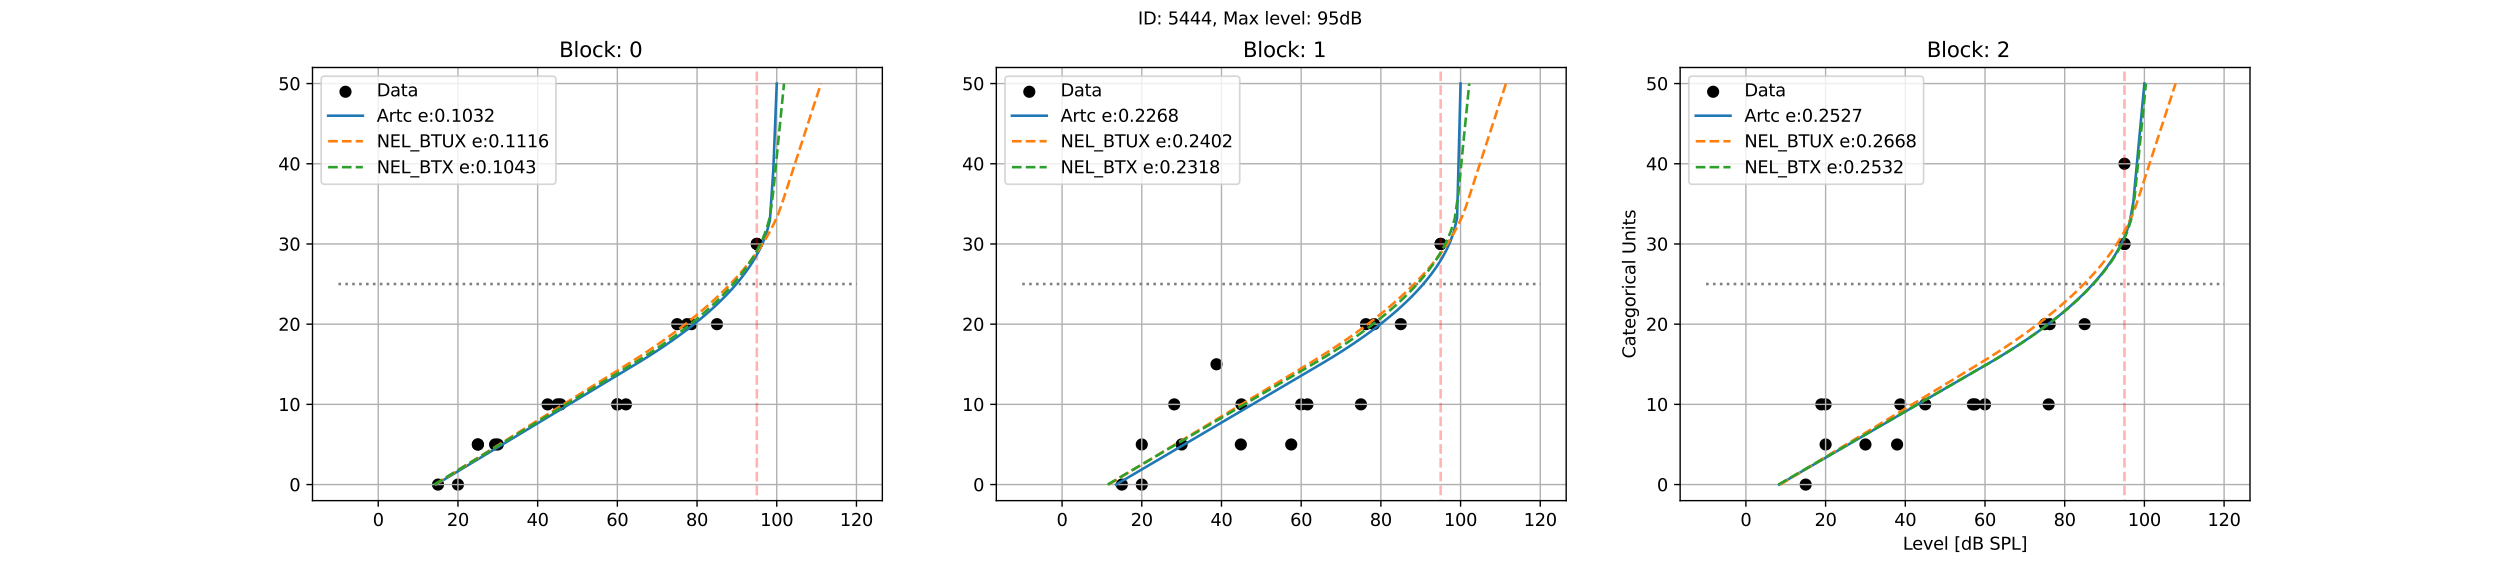 <?xml version="1.0" encoding="utf-8" standalone="no"?>
<!DOCTYPE svg PUBLIC "-//W3C//DTD SVG 1.1//EN"
  "http://www.w3.org/Graphics/SVG/1.1/DTD/svg11.dtd">
<svg xmlns:xlink="http://www.w3.org/1999/xlink" width="1440pt" height="324pt" viewBox="0 0 1440 324" xmlns="http://www.w3.org/2000/svg" version="1.1">
 <defs>
  <style type="text/css">*{stroke-linejoin: round; stroke-linecap: butt}</style>
 </defs>
 <g id="figure_1">
  <g id="patch_1">
   <path d="M 0 324 
L 1440 324 
L 1440 0 
L 0 0 
z
" style="fill: #ffffff"/>
  </g>
  <g id="axes_1">
   <g id="patch_2">
    <path d="M 180 288.36 
L 508.235 288.36 
L 508.235 38.88 
L 180 38.88 
z
" style="fill: #ffffff"/>
   </g>
   <g id="PathCollection_1">
    <defs>
     <path id="m5a9d9f0840" d="M 0 3 
C 0.796 3 1.559 2.684 2.121 2.121 
C 2.684 1.559 3 0.796 3 0 
C 3 -0.796 2.684 -1.559 2.121 -2.121 
C 1.559 -2.684 0.796 -3 0 -3 
C -0.796 -3 -1.559 -2.684 -2.121 -2.121 
C -2.684 -1.559 -3 -0.796 -3 0 
C -3 0.796 -2.684 1.559 -2.121 2.121 
C -1.559 2.684 -0.796 3 0 3 
z
" style="stroke: #000000"/>
    </defs>
    <g clip-path="url(#p459388cd59)">
     <use xlink:href="#m5a9d9f0840" x="390.025" y="186.72" style="stroke: #000000"/>
     <use xlink:href="#m5a9d9f0840" x="412.978" y="186.72" style="stroke: #000000"/>
     <use xlink:href="#m5a9d9f0840" x="355.594" y="232.92" style="stroke: #000000"/>
     <use xlink:href="#m5a9d9f0840" x="435.932" y="140.52" style="stroke: #000000"/>
     <use xlink:href="#m5a9d9f0840" x="321.164" y="232.92" style="stroke: #000000"/>
     <use xlink:href="#m5a9d9f0840" x="286.734" y="256.02" style="stroke: #000000"/>
     <use xlink:href="#m5a9d9f0840" x="252.304" y="279.12" style="stroke: #000000"/>
     <use xlink:href="#m5a9d9f0840" x="263.78" y="279.12" style="stroke: #000000"/>
     <use xlink:href="#m5a9d9f0840" x="275.257" y="256.02" style="stroke: #000000"/>
     <use xlink:href="#m5a9d9f0840" x="275.254" y="256.02" style="stroke: #000000"/>
     <use xlink:href="#m5a9d9f0840" x="355.593" y="232.92" style="stroke: #000000"/>
     <use xlink:href="#m5a9d9f0840" x="395.763" y="186.72" style="stroke: #000000"/>
     <use xlink:href="#m5a9d9f0840" x="315.424" y="232.92" style="stroke: #000000"/>
     <use xlink:href="#m5a9d9f0840" x="435.932" y="140.52" style="stroke: #000000"/>
     <use xlink:href="#m5a9d9f0840" x="398.242" y="186.72" style="stroke: #000000"/>
     <use xlink:href="#m5a9d9f0840" x="435.932" y="140.52" style="stroke: #000000"/>
     <use xlink:href="#m5a9d9f0840" x="322.861" y="232.92" style="stroke: #000000"/>
     <use xlink:href="#m5a9d9f0840" x="360.551" y="232.92" style="stroke: #000000"/>
     <use xlink:href="#m5a9d9f0840" x="285.17" y="256.02" style="stroke: #000000"/>
    </g>
   </g>
   <g id="matplotlib.axis_1">
    <g id="xtick_1">
     <g id="line2d_1">
      <path d="M 217.873 288.36 
L 217.873 38.88 
" clip-path="url(#p459388cd59)" style="fill: none; stroke: #b0b0b0; stroke-width: 0.8; stroke-linecap: square"/>
     </g>
     <g id="line2d_2">
      <defs>
       <path id="mce456da443" d="M 0 0 
L 0 3.5 
" style="stroke: #000000; stroke-width: 0.8"/>
      </defs>
      <g>
       <use xlink:href="#mce456da443" x="217.873" y="288.36" style="stroke: #000000; stroke-width: 0.8"/>
      </g>
     </g>
     <g id="text_1">
      <!-- 0 -->
      <g transform="translate(214.692 302.958) scale(0.1 -0.1)">
       <defs>
        <path id="DejaVuSans-30" d="M 2034 4250 
Q 1547 4250 1301 3770 
Q 1056 3291 1056 2328 
Q 1056 1369 1301 889 
Q 1547 409 2034 409 
Q 2525 409 2770 889 
Q 3016 1369 3016 2328 
Q 3016 3291 2770 3770 
Q 2525 4250 2034 4250 
z
M 2034 4750 
Q 2819 4750 3233 4129 
Q 3647 3509 3647 2328 
Q 3647 1150 3233 529 
Q 2819 -91 2034 -91 
Q 1250 -91 836 529 
Q 422 1150 422 2328 
Q 422 3509 836 4129 
Q 1250 4750 2034 4750 
z
" transform="scale(0.016)"/>
       </defs>
       <use xlink:href="#DejaVuSans-30"/>
      </g>
     </g>
    </g>
    <g id="xtick_2">
     <g id="line2d_3">
      <path d="M 263.78 288.36 
L 263.78 38.88 
" clip-path="url(#p459388cd59)" style="fill: none; stroke: #b0b0b0; stroke-width: 0.8; stroke-linecap: square"/>
     </g>
     <g id="line2d_4">
      <g>
       <use xlink:href="#mce456da443" x="263.78" y="288.36" style="stroke: #000000; stroke-width: 0.8"/>
      </g>
     </g>
     <g id="text_2">
      <!-- 20 -->
      <g transform="translate(257.418 302.958) scale(0.1 -0.1)">
       <defs>
        <path id="DejaVuSans-32" d="M 1228 531 
L 3431 531 
L 3431 0 
L 469 0 
L 469 531 
Q 828 903 1448 1529 
Q 2069 2156 2228 2338 
Q 2531 2678 2651 2914 
Q 2772 3150 2772 3378 
Q 2772 3750 2511 3984 
Q 2250 4219 1831 4219 
Q 1534 4219 1204 4116 
Q 875 4013 500 3803 
L 500 4441 
Q 881 4594 1212 4672 
Q 1544 4750 1819 4750 
Q 2544 4750 2975 4387 
Q 3406 4025 3406 3419 
Q 3406 3131 3298 2873 
Q 3191 2616 2906 2266 
Q 2828 2175 2409 1742 
Q 1991 1309 1228 531 
z
" transform="scale(0.016)"/>
       </defs>
       <use xlink:href="#DejaVuSans-32"/>
       <use xlink:href="#DejaVuSans-30" x="63.623"/>
      </g>
     </g>
    </g>
    <g id="xtick_3">
     <g id="line2d_5">
      <path d="M 309.687 288.36 
L 309.687 38.88 
" clip-path="url(#p459388cd59)" style="fill: none; stroke: #b0b0b0; stroke-width: 0.8; stroke-linecap: square"/>
     </g>
     <g id="line2d_6">
      <g>
       <use xlink:href="#mce456da443" x="309.687" y="288.36" style="stroke: #000000; stroke-width: 0.8"/>
      </g>
     </g>
     <g id="text_3">
      <!-- 40 -->
      <g transform="translate(303.325 302.958) scale(0.1 -0.1)">
       <defs>
        <path id="DejaVuSans-34" d="M 2419 4116 
L 825 1625 
L 2419 1625 
L 2419 4116 
z
M 2253 4666 
L 3047 4666 
L 3047 1625 
L 3713 1625 
L 3713 1100 
L 3047 1100 
L 3047 0 
L 2419 0 
L 2419 1100 
L 313 1100 
L 313 1709 
L 2253 4666 
z
" transform="scale(0.016)"/>
       </defs>
       <use xlink:href="#DejaVuSans-34"/>
       <use xlink:href="#DejaVuSans-30" x="63.623"/>
      </g>
     </g>
    </g>
    <g id="xtick_4">
     <g id="line2d_7">
      <path d="M 355.594 288.36 
L 355.594 38.88 
" clip-path="url(#p459388cd59)" style="fill: none; stroke: #b0b0b0; stroke-width: 0.8; stroke-linecap: square"/>
     </g>
     <g id="line2d_8">
      <g>
       <use xlink:href="#mce456da443" x="355.594" y="288.36" style="stroke: #000000; stroke-width: 0.8"/>
      </g>
     </g>
     <g id="text_4">
      <!-- 60 -->
      <g transform="translate(349.232 302.958) scale(0.1 -0.1)">
       <defs>
        <path id="DejaVuSans-36" d="M 2113 2584 
Q 1688 2584 1439 2293 
Q 1191 2003 1191 1497 
Q 1191 994 1439 701 
Q 1688 409 2113 409 
Q 2538 409 2786 701 
Q 3034 994 3034 1497 
Q 3034 2003 2786 2293 
Q 2538 2584 2113 2584 
z
M 3366 4563 
L 3366 3988 
Q 3128 4100 2886 4159 
Q 2644 4219 2406 4219 
Q 1781 4219 1451 3797 
Q 1122 3375 1075 2522 
Q 1259 2794 1537 2939 
Q 1816 3084 2150 3084 
Q 2853 3084 3261 2657 
Q 3669 2231 3669 1497 
Q 3669 778 3244 343 
Q 2819 -91 2113 -91 
Q 1303 -91 875 529 
Q 447 1150 447 2328 
Q 447 3434 972 4092 
Q 1497 4750 2381 4750 
Q 2619 4750 2861 4703 
Q 3103 4656 3366 4563 
z
" transform="scale(0.016)"/>
       </defs>
       <use xlink:href="#DejaVuSans-36"/>
       <use xlink:href="#DejaVuSans-30" x="63.623"/>
      </g>
     </g>
    </g>
    <g id="xtick_5">
     <g id="line2d_9">
      <path d="M 401.501 288.36 
L 401.501 38.88 
" clip-path="url(#p459388cd59)" style="fill: none; stroke: #b0b0b0; stroke-width: 0.8; stroke-linecap: square"/>
     </g>
     <g id="line2d_10">
      <g>
       <use xlink:href="#mce456da443" x="401.501" y="288.36" style="stroke: #000000; stroke-width: 0.8"/>
      </g>
     </g>
     <g id="text_5">
      <!-- 80 -->
      <g transform="translate(395.139 302.958) scale(0.1 -0.1)">
       <defs>
        <path id="DejaVuSans-38" d="M 2034 2216 
Q 1584 2216 1326 1975 
Q 1069 1734 1069 1313 
Q 1069 891 1326 650 
Q 1584 409 2034 409 
Q 2484 409 2743 651 
Q 3003 894 3003 1313 
Q 3003 1734 2745 1975 
Q 2488 2216 2034 2216 
z
M 1403 2484 
Q 997 2584 770 2862 
Q 544 3141 544 3541 
Q 544 4100 942 4425 
Q 1341 4750 2034 4750 
Q 2731 4750 3128 4425 
Q 3525 4100 3525 3541 
Q 3525 3141 3298 2862 
Q 3072 2584 2669 2484 
Q 3125 2378 3379 2068 
Q 3634 1759 3634 1313 
Q 3634 634 3220 271 
Q 2806 -91 2034 -91 
Q 1263 -91 848 271 
Q 434 634 434 1313 
Q 434 1759 690 2068 
Q 947 2378 1403 2484 
z
M 1172 3481 
Q 1172 3119 1398 2916 
Q 1625 2713 2034 2713 
Q 2441 2713 2670 2916 
Q 2900 3119 2900 3481 
Q 2900 3844 2670 4047 
Q 2441 4250 2034 4250 
Q 1625 4250 1398 4047 
Q 1172 3844 1172 3481 
z
" transform="scale(0.016)"/>
       </defs>
       <use xlink:href="#DejaVuSans-38"/>
       <use xlink:href="#DejaVuSans-30" x="63.623"/>
      </g>
     </g>
    </g>
    <g id="xtick_6">
     <g id="line2d_11">
      <path d="M 447.408 288.36 
L 447.408 38.88 
" clip-path="url(#p459388cd59)" style="fill: none; stroke: #b0b0b0; stroke-width: 0.8; stroke-linecap: square"/>
     </g>
     <g id="line2d_12">
      <g>
       <use xlink:href="#mce456da443" x="447.408" y="288.36" style="stroke: #000000; stroke-width: 0.8"/>
      </g>
     </g>
     <g id="text_6">
      <!-- 100 -->
      <g transform="translate(437.865 302.958) scale(0.1 -0.1)">
       <defs>
        <path id="DejaVuSans-31" d="M 794 531 
L 1825 531 
L 1825 4091 
L 703 3866 
L 703 4441 
L 1819 4666 
L 2450 4666 
L 2450 531 
L 3481 531 
L 3481 0 
L 794 0 
L 794 531 
z
" transform="scale(0.016)"/>
       </defs>
       <use xlink:href="#DejaVuSans-31"/>
       <use xlink:href="#DejaVuSans-30" x="63.623"/>
       <use xlink:href="#DejaVuSans-30" x="127.246"/>
      </g>
     </g>
    </g>
    <g id="xtick_7">
     <g id="line2d_13">
      <path d="M 493.316 288.36 
L 493.316 38.88 
" clip-path="url(#p459388cd59)" style="fill: none; stroke: #b0b0b0; stroke-width: 0.8; stroke-linecap: square"/>
     </g>
     <g id="line2d_14">
      <g>
       <use xlink:href="#mce456da443" x="493.316" y="288.36" style="stroke: #000000; stroke-width: 0.8"/>
      </g>
     </g>
     <g id="text_7">
      <!-- 120 -->
      <g transform="translate(483.772 302.958) scale(0.1 -0.1)">
       <use xlink:href="#DejaVuSans-31"/>
       <use xlink:href="#DejaVuSans-32" x="63.623"/>
       <use xlink:href="#DejaVuSans-30" x="127.246"/>
      </g>
     </g>
    </g>
   </g>
   <g id="matplotlib.axis_2">
    <g id="ytick_1">
     <g id="line2d_15">
      <path d="M 180 279.12 
L 508.235 279.12 
" clip-path="url(#p459388cd59)" style="fill: none; stroke: #b0b0b0; stroke-width: 0.8; stroke-linecap: square"/>
     </g>
     <g id="line2d_16">
      <defs>
       <path id="maa0e709e7e" d="M 0 0 
L -3.5 0 
" style="stroke: #000000; stroke-width: 0.8"/>
      </defs>
      <g>
       <use xlink:href="#maa0e709e7e" x="180" y="279.12" style="stroke: #000000; stroke-width: 0.8"/>
      </g>
     </g>
     <g id="text_8">
      <!-- 0 -->
      <g transform="translate(166.637 282.919) scale(0.1 -0.1)">
       <use xlink:href="#DejaVuSans-30"/>
      </g>
     </g>
    </g>
    <g id="ytick_2">
     <g id="line2d_17">
      <path d="M 180 232.92 
L 508.235 232.92 
" clip-path="url(#p459388cd59)" style="fill: none; stroke: #b0b0b0; stroke-width: 0.8; stroke-linecap: square"/>
     </g>
     <g id="line2d_18">
      <g>
       <use xlink:href="#maa0e709e7e" x="180" y="232.92" style="stroke: #000000; stroke-width: 0.8"/>
      </g>
     </g>
     <g id="text_9">
      <!-- 10 -->
      <g transform="translate(160.275 236.719) scale(0.1 -0.1)">
       <use xlink:href="#DejaVuSans-31"/>
       <use xlink:href="#DejaVuSans-30" x="63.623"/>
      </g>
     </g>
    </g>
    <g id="ytick_3">
     <g id="line2d_19">
      <path d="M 180 186.72 
L 508.235 186.72 
" clip-path="url(#p459388cd59)" style="fill: none; stroke: #b0b0b0; stroke-width: 0.8; stroke-linecap: square"/>
     </g>
     <g id="line2d_20">
      <g>
       <use xlink:href="#maa0e709e7e" x="180" y="186.72" style="stroke: #000000; stroke-width: 0.8"/>
      </g>
     </g>
     <g id="text_10">
      <!-- 20 -->
      <g transform="translate(160.275 190.519) scale(0.1 -0.1)">
       <use xlink:href="#DejaVuSans-32"/>
       <use xlink:href="#DejaVuSans-30" x="63.623"/>
      </g>
     </g>
    </g>
    <g id="ytick_4">
     <g id="line2d_21">
      <path d="M 180 140.52 
L 508.235 140.52 
" clip-path="url(#p459388cd59)" style="fill: none; stroke: #b0b0b0; stroke-width: 0.8; stroke-linecap: square"/>
     </g>
     <g id="line2d_22">
      <g>
       <use xlink:href="#maa0e709e7e" x="180" y="140.52" style="stroke: #000000; stroke-width: 0.8"/>
      </g>
     </g>
     <g id="text_11">
      <!-- 30 -->
      <g transform="translate(160.275 144.319) scale(0.1 -0.1)">
       <defs>
        <path id="DejaVuSans-33" d="M 2597 2516 
Q 3050 2419 3304 2112 
Q 3559 1806 3559 1356 
Q 3559 666 3084 287 
Q 2609 -91 1734 -91 
Q 1441 -91 1130 -33 
Q 819 25 488 141 
L 488 750 
Q 750 597 1062 519 
Q 1375 441 1716 441 
Q 2309 441 2620 675 
Q 2931 909 2931 1356 
Q 2931 1769 2642 2001 
Q 2353 2234 1838 2234 
L 1294 2234 
L 1294 2753 
L 1863 2753 
Q 2328 2753 2575 2939 
Q 2822 3125 2822 3475 
Q 2822 3834 2567 4026 
Q 2313 4219 1838 4219 
Q 1578 4219 1281 4162 
Q 984 4106 628 3988 
L 628 4550 
Q 988 4650 1302 4700 
Q 1616 4750 1894 4750 
Q 2613 4750 3031 4423 
Q 3450 4097 3450 3541 
Q 3450 3153 3228 2886 
Q 3006 2619 2597 2516 
z
" transform="scale(0.016)"/>
       </defs>
       <use xlink:href="#DejaVuSans-33"/>
       <use xlink:href="#DejaVuSans-30" x="63.623"/>
      </g>
     </g>
    </g>
    <g id="ytick_5">
     <g id="line2d_23">
      <path d="M 180 94.32 
L 508.235 94.32 
" clip-path="url(#p459388cd59)" style="fill: none; stroke: #b0b0b0; stroke-width: 0.8; stroke-linecap: square"/>
     </g>
     <g id="line2d_24">
      <g>
       <use xlink:href="#maa0e709e7e" x="180" y="94.32" style="stroke: #000000; stroke-width: 0.8"/>
      </g>
     </g>
     <g id="text_12">
      <!-- 40 -->
      <g transform="translate(160.275 98.119) scale(0.1 -0.1)">
       <use xlink:href="#DejaVuSans-34"/>
       <use xlink:href="#DejaVuSans-30" x="63.623"/>
      </g>
     </g>
    </g>
    <g id="ytick_6">
     <g id="line2d_25">
      <path d="M 180 48.12 
L 508.235 48.12 
" clip-path="url(#p459388cd59)" style="fill: none; stroke: #b0b0b0; stroke-width: 0.8; stroke-linecap: square"/>
     </g>
     <g id="line2d_26">
      <g>
       <use xlink:href="#maa0e709e7e" x="180" y="48.12" style="stroke: #000000; stroke-width: 0.8"/>
      </g>
     </g>
     <g id="text_13">
      <!-- 50 -->
      <g transform="translate(160.275 51.919) scale(0.1 -0.1)">
       <defs>
        <path id="DejaVuSans-35" d="M 691 4666 
L 3169 4666 
L 3169 4134 
L 1269 4134 
L 1269 2991 
Q 1406 3038 1543 3061 
Q 1681 3084 1819 3084 
Q 2600 3084 3056 2656 
Q 3513 2228 3513 1497 
Q 3513 744 3044 326 
Q 2575 -91 1722 -91 
Q 1428 -91 1123 -41 
Q 819 9 494 109 
L 494 744 
Q 775 591 1075 516 
Q 1375 441 1709 441 
Q 2250 441 2565 725 
Q 2881 1009 2881 1497 
Q 2881 1984 2565 2268 
Q 2250 2553 1709 2553 
Q 1456 2553 1204 2497 
Q 953 2441 691 2322 
L 691 4666 
z
" transform="scale(0.016)"/>
       </defs>
       <use xlink:href="#DejaVuSans-35"/>
       <use xlink:href="#DejaVuSans-30" x="63.623"/>
      </g>
     </g>
    </g>
   </g>
   <g id="line2d_27">
    <path d="M 194.92 163.62 
L 493.316 163.62 
" clip-path="url(#p459388cd59)" style="fill: none; stroke-dasharray: 1.5,2.475; stroke-dashoffset: 0; stroke: #808080; stroke-width: 1.5"/>
   </g>
   <g id="line2d_28">
    <path d="M 435.932 325 
L 435.932 -1 
" clip-path="url(#p459388cd59)" style="fill: none; stroke-dasharray: 5.55,2.4; stroke-dashoffset: 0; stroke: #ff0000; stroke-opacity: 0.3; stroke-width: 1.5"/>
   </g>
   <g id="line2d_29">
    <path d="M 251.055 279.12 
L 253.039 277.925 
L 255.022 276.731 
L 257.005 275.536 
L 258.989 274.342 
L 260.972 273.147 
L 262.955 271.952 
L 264.939 270.758 
L 266.922 269.563 
L 268.906 268.369 
L 270.889 267.174 
L 272.872 265.979 
L 274.856 264.785 
L 276.839 263.59 
L 278.822 262.396 
L 280.806 261.201 
L 282.789 260.006 
L 284.772 258.812 
L 286.756 257.617 
L 288.739 256.423 
L 290.723 255.228 
L 292.706 254.033 
L 294.689 252.839 
L 296.673 251.644 
L 298.656 250.45 
L 300.639 249.255 
L 302.623 248.061 
L 304.606 246.866 
L 306.589 245.671 
L 308.573 244.477 
L 310.556 243.282 
L 312.54 242.088 
L 314.523 240.893 
L 316.506 239.698 
L 318.49 238.504 
L 320.473 237.309 
L 322.456 236.115 
L 324.44 234.92 
L 326.423 233.725 
L 328.407 232.531 
L 330.39 231.336 
L 332.373 230.142 
L 334.357 228.947 
L 336.34 227.752 
L 338.323 226.558 
L 340.307 225.363 
L 342.29 224.169 
L 344.273 222.974 
L 346.257 221.779 
L 348.24 220.585 
L 350.224 219.39 
L 352.207 218.196 
L 354.19 217.001 
L 356.174 215.806 
L 358.157 214.612 
L 360.14 213.417 
L 362.124 212.223 
L 364.107 211.028 
L 366.09 209.833 
L 368.074 208.631 
L 370.057 207.414 
L 372.041 206.18 
L 374.024 204.929 
L 376.007 203.66 
L 377.991 202.373 
L 379.974 201.067 
L 381.957 199.74 
L 383.941 198.392 
L 385.924 197.022 
L 387.907 195.629 
L 389.891 194.212 
L 391.874 192.768 
L 393.858 191.297 
L 395.841 189.797 
L 397.824 188.266 
L 399.808 186.703 
L 401.791 185.104 
L 403.774 183.468 
L 405.758 181.793 
L 407.741 180.073 
L 409.725 178.307 
L 411.708 176.49 
L 413.691 174.618 
L 415.675 172.685 
L 417.658 170.685 
L 419.641 168.609 
L 421.625 166.45 
L 423.608 164.196 
L 425.591 161.833 
L 427.575 159.344 
L 429.558 156.706 
L 431.542 153.889 
L 433.525 150.851 
L 435.508 147.528 
L 437.492 143.823 
L 439.475 139.561 
L 441.458 134.378 
L 443.442 127.128 
L 445.425 98.021 
L 447.408 48.12 
" clip-path="url(#p459388cd59)" style="fill: none; stroke: #1f77b4; stroke-width: 1.5; stroke-linecap: square"/>
   </g>
   <g id="line2d_30">
    <path d="M 250.59 279.12 
L 252.835 277.717 
L 255.08 276.313 
L 257.326 274.91 
L 259.571 273.506 
L 261.817 272.103 
L 264.062 270.699 
L 266.308 269.296 
L 268.553 267.892 
L 270.798 266.489 
L 273.044 265.085 
L 275.289 263.682 
L 277.535 262.279 
L 279.78 260.875 
L 282.026 259.472 
L 284.271 258.068 
L 286.516 256.665 
L 288.762 255.261 
L 291.007 253.858 
L 293.253 252.454 
L 295.498 251.051 
L 297.744 249.647 
L 299.989 248.244 
L 302.234 246.841 
L 304.48 245.437 
L 306.725 244.034 
L 308.971 242.63 
L 311.216 241.227 
L 313.462 239.823 
L 315.707 238.42 
L 317.952 237.016 
L 320.198 235.613 
L 322.443 234.209 
L 324.689 232.806 
L 326.934 231.403 
L 329.18 229.999 
L 331.425 228.596 
L 333.67 227.192 
L 335.916 225.789 
L 338.161 224.385 
L 340.407 222.982 
L 342.652 221.578 
L 344.898 220.175 
L 347.143 218.771 
L 349.388 217.368 
L 351.634 215.964 
L 353.879 214.561 
L 356.125 213.158 
L 358.37 211.754 
L 360.616 210.351 
L 362.861 208.944 
L 365.106 207.521 
L 367.352 206.08 
L 369.597 204.62 
L 371.843 203.141 
L 374.088 201.641 
L 376.334 200.121 
L 378.579 198.578 
L 380.825 197.012 
L 383.07 195.422 
L 385.315 193.807 
L 387.561 192.165 
L 389.806 190.495 
L 392.052 188.796 
L 394.297 187.066 
L 396.543 185.303 
L 398.788 183.505 
L 401.033 181.671 
L 403.279 179.798 
L 405.524 177.882 
L 407.77 175.922 
L 410.015 173.914 
L 412.261 171.855 
L 414.506 169.739 
L 416.751 167.563 
L 418.997 165.32 
L 421.242 163.005 
L 423.488 160.609 
L 425.733 158.124 
L 427.979 155.539 
L 430.224 152.841 
L 432.469 150.013 
L 434.715 147.035 
L 436.96 143.88 
L 439.206 140.512 
L 441.451 136.88 
L 443.697 132.913 
L 445.942 128.493 
L 448.187 123.419 
L 450.433 117.269 
L 452.678 110.354 
L 454.924 103.439 
L 457.169 96.524 
L 459.415 89.609 
L 461.66 82.694 
L 463.905 75.779 
L 466.151 68.865 
L 468.396 61.95 
L 470.642 55.035 
L 472.887 48.12 
" clip-path="url(#p459388cd59)" style="fill: none; stroke-dasharray: 5.55,2.4; stroke-dashoffset: 0; stroke: #ff7f0e; stroke-width: 1.5"/>
   </g>
   <g id="line2d_31">
    <path d="M 250.063 279.12 
L 252.099 277.883 
L 254.134 276.646 
L 256.17 275.409 
L 258.206 274.172 
L 260.241 272.934 
L 262.277 271.697 
L 264.313 270.46 
L 266.349 269.223 
L 268.384 267.986 
L 270.42 266.749 
L 272.456 265.512 
L 274.491 264.275 
L 276.527 263.037 
L 278.563 261.8 
L 280.599 260.563 
L 282.634 259.326 
L 284.67 258.089 
L 286.706 256.852 
L 288.741 255.615 
L 290.777 254.378 
L 292.813 253.141 
L 294.848 251.903 
L 296.884 250.666 
L 298.92 249.429 
L 300.956 248.192 
L 302.991 246.955 
L 305.027 245.718 
L 307.063 244.481 
L 309.098 243.244 
L 311.134 242.007 
L 313.17 240.769 
L 315.206 239.532 
L 317.241 238.295 
L 319.277 237.058 
L 321.313 235.821 
L 323.348 234.584 
L 325.384 233.347 
L 327.42 232.11 
L 329.456 230.872 
L 331.491 229.635 
L 333.527 228.398 
L 335.563 227.161 
L 337.598 225.924 
L 339.634 224.687 
L 341.67 223.45 
L 343.706 222.213 
L 345.741 220.976 
L 347.777 219.738 
L 349.813 218.501 
L 351.848 217.264 
L 353.884 216.027 
L 355.92 214.79 
L 357.956 213.553 
L 359.991 212.316 
L 362.027 211.079 
L 364.063 209.841 
L 366.098 208.597 
L 368.134 207.336 
L 370.17 206.058 
L 372.205 204.763 
L 374.241 203.45 
L 376.277 202.117 
L 378.313 200.765 
L 380.348 199.392 
L 382.384 197.997 
L 384.42 196.579 
L 386.455 195.137 
L 388.491 193.67 
L 390.527 192.176 
L 392.563 190.654 
L 394.598 189.102 
L 396.634 187.519 
L 398.67 185.902 
L 400.705 184.249 
L 402.741 182.557 
L 404.777 180.824 
L 406.813 179.047 
L 408.848 177.222 
L 410.884 175.345 
L 412.92 173.41 
L 414.955 171.414 
L 416.991 169.348 
L 419.027 167.206 
L 421.063 164.979 
L 423.098 162.654 
L 425.134 160.219 
L 427.17 157.655 
L 429.205 154.94 
L 431.241 152.045 
L 433.277 148.926 
L 435.313 145.522 
L 437.348 141.738 
L 439.384 137.407 
L 441.42 132.189 
L 443.455 125.101 
L 445.491 109.581 
L 447.527 89.094 
L 449.562 68.607 
L 451.598 48.12 
" clip-path="url(#p459388cd59)" style="fill: none; stroke-dasharray: 5.55,2.4; stroke-dashoffset: 0; stroke: #2ca02c; stroke-width: 1.5"/>
   </g>
   <g id="patch_3">
    <path d="M 180 288.36 
L 180 38.88 
" style="fill: none; stroke: #000000; stroke-width: 0.8; stroke-linejoin: miter; stroke-linecap: square"/>
   </g>
   <g id="patch_4">
    <path d="M 508.235 288.36 
L 508.235 38.88 
" style="fill: none; stroke: #000000; stroke-width: 0.8; stroke-linejoin: miter; stroke-linecap: square"/>
   </g>
   <g id="patch_5">
    <path d="M 180 288.36 
L 508.235 288.36 
" style="fill: none; stroke: #000000; stroke-width: 0.8; stroke-linejoin: miter; stroke-linecap: square"/>
   </g>
   <g id="patch_6">
    <path d="M 180 38.88 
L 508.235 38.88 
" style="fill: none; stroke: #000000; stroke-width: 0.8; stroke-linejoin: miter; stroke-linecap: square"/>
   </g>
   <g id="text_14">
    <!--  Block: 0 -->
    <g transform="translate(318.237 32.88) scale(0.12 -0.12)">
     <defs>
      <path id="DejaVuSans-20" transform="scale(0.016)"/>
      <path id="DejaVuSans-42" d="M 1259 2228 
L 1259 519 
L 2272 519 
Q 2781 519 3026 730 
Q 3272 941 3272 1375 
Q 3272 1813 3026 2020 
Q 2781 2228 2272 2228 
L 1259 2228 
z
M 1259 4147 
L 1259 2741 
L 2194 2741 
Q 2656 2741 2882 2914 
Q 3109 3088 3109 3444 
Q 3109 3797 2882 3972 
Q 2656 4147 2194 4147 
L 1259 4147 
z
M 628 4666 
L 2241 4666 
Q 2963 4666 3353 4366 
Q 3744 4066 3744 3513 
Q 3744 3084 3544 2831 
Q 3344 2578 2956 2516 
Q 3422 2416 3680 2098 
Q 3938 1781 3938 1306 
Q 3938 681 3513 340 
Q 3088 0 2303 0 
L 628 0 
L 628 4666 
z
" transform="scale(0.016)"/>
      <path id="DejaVuSans-6c" d="M 603 4863 
L 1178 4863 
L 1178 0 
L 603 0 
L 603 4863 
z
" transform="scale(0.016)"/>
      <path id="DejaVuSans-6f" d="M 1959 3097 
Q 1497 3097 1228 2736 
Q 959 2375 959 1747 
Q 959 1119 1226 758 
Q 1494 397 1959 397 
Q 2419 397 2687 759 
Q 2956 1122 2956 1747 
Q 2956 2369 2687 2733 
Q 2419 3097 1959 3097 
z
M 1959 3584 
Q 2709 3584 3137 3096 
Q 3566 2609 3566 1747 
Q 3566 888 3137 398 
Q 2709 -91 1959 -91 
Q 1206 -91 779 398 
Q 353 888 353 1747 
Q 353 2609 779 3096 
Q 1206 3584 1959 3584 
z
" transform="scale(0.016)"/>
      <path id="DejaVuSans-63" d="M 3122 3366 
L 3122 2828 
Q 2878 2963 2633 3030 
Q 2388 3097 2138 3097 
Q 1578 3097 1268 2742 
Q 959 2388 959 1747 
Q 959 1106 1268 751 
Q 1578 397 2138 397 
Q 2388 397 2633 464 
Q 2878 531 3122 666 
L 3122 134 
Q 2881 22 2623 -34 
Q 2366 -91 2075 -91 
Q 1284 -91 818 406 
Q 353 903 353 1747 
Q 353 2603 823 3093 
Q 1294 3584 2113 3584 
Q 2378 3584 2631 3529 
Q 2884 3475 3122 3366 
z
" transform="scale(0.016)"/>
      <path id="DejaVuSans-6b" d="M 581 4863 
L 1159 4863 
L 1159 1991 
L 2875 3500 
L 3609 3500 
L 1753 1863 
L 3688 0 
L 2938 0 
L 1159 1709 
L 1159 0 
L 581 0 
L 581 4863 
z
" transform="scale(0.016)"/>
      <path id="DejaVuSans-3a" d="M 750 794 
L 1409 794 
L 1409 0 
L 750 0 
L 750 794 
z
M 750 3309 
L 1409 3309 
L 1409 2516 
L 750 2516 
L 750 3309 
z
" transform="scale(0.016)"/>
     </defs>
     <use xlink:href="#DejaVuSans-20"/>
     <use xlink:href="#DejaVuSans-42" x="31.787"/>
     <use xlink:href="#DejaVuSans-6c" x="100.391"/>
     <use xlink:href="#DejaVuSans-6f" x="128.174"/>
     <use xlink:href="#DejaVuSans-63" x="189.355"/>
     <use xlink:href="#DejaVuSans-6b" x="244.336"/>
     <use xlink:href="#DejaVuSans-3a" x="302.246"/>
     <use xlink:href="#DejaVuSans-20" x="335.938"/>
     <use xlink:href="#DejaVuSans-30" x="367.725"/>
    </g>
   </g>
   <g id="legend_1">
    <g id="patch_7">
     <path d="M 187 106.149 
L 318.2 106.149 
Q 320.2 106.149 320.2 104.149 
L 320.2 45.88 
Q 320.2 43.88 318.2 43.88 
L 187 43.88 
Q 185 43.88 185 45.88 
L 185 104.149 
Q 185 106.149 187 106.149 
z
" style="fill: #ffffff; opacity: 0.8; stroke: #cccccc; stroke-linejoin: miter"/>
    </g>
    <g id="PathCollection_2">
     <g>
      <use xlink:href="#m5a9d9f0840" x="199" y="52.853" style="stroke: #000000"/>
     </g>
    </g>
    <g id="text_15">
     <!-- Data -->
     <g transform="translate(217 55.478) scale(0.1 -0.1)">
      <defs>
       <path id="DejaVuSans-44" d="M 1259 4147 
L 1259 519 
L 2022 519 
Q 2988 519 3436 956 
Q 3884 1394 3884 2338 
Q 3884 3275 3436 3711 
Q 2988 4147 2022 4147 
L 1259 4147 
z
M 628 4666 
L 1925 4666 
Q 3281 4666 3915 4102 
Q 4550 3538 4550 2338 
Q 4550 1131 3912 565 
Q 3275 0 1925 0 
L 628 0 
L 628 4666 
z
" transform="scale(0.016)"/>
       <path id="DejaVuSans-61" d="M 2194 1759 
Q 1497 1759 1228 1600 
Q 959 1441 959 1056 
Q 959 750 1161 570 
Q 1363 391 1709 391 
Q 2188 391 2477 730 
Q 2766 1069 2766 1631 
L 2766 1759 
L 2194 1759 
z
M 3341 1997 
L 3341 0 
L 2766 0 
L 2766 531 
Q 2569 213 2275 61 
Q 1981 -91 1556 -91 
Q 1019 -91 701 211 
Q 384 513 384 1019 
Q 384 1609 779 1909 
Q 1175 2209 1959 2209 
L 2766 2209 
L 2766 2266 
Q 2766 2663 2505 2880 
Q 2244 3097 1772 3097 
Q 1472 3097 1187 3025 
Q 903 2953 641 2809 
L 641 3341 
Q 956 3463 1253 3523 
Q 1550 3584 1831 3584 
Q 2591 3584 2966 3190 
Q 3341 2797 3341 1997 
z
" transform="scale(0.016)"/>
       <path id="DejaVuSans-74" d="M 1172 4494 
L 1172 3500 
L 2356 3500 
L 2356 3053 
L 1172 3053 
L 1172 1153 
Q 1172 725 1289 603 
Q 1406 481 1766 481 
L 2356 481 
L 2356 0 
L 1766 0 
Q 1100 0 847 248 
Q 594 497 594 1153 
L 594 3053 
L 172 3053 
L 172 3500 
L 594 3500 
L 594 4494 
L 1172 4494 
z
" transform="scale(0.016)"/>
      </defs>
      <use xlink:href="#DejaVuSans-44"/>
      <use xlink:href="#DejaVuSans-61" x="77.002"/>
      <use xlink:href="#DejaVuSans-74" x="138.281"/>
      <use xlink:href="#DejaVuSans-61" x="177.49"/>
     </g>
    </g>
    <g id="line2d_32">
     <path d="M 189 66.657 
L 199 66.657 
L 209 66.657 
" style="fill: none; stroke: #1f77b4; stroke-width: 1.5; stroke-linecap: square"/>
    </g>
    <g id="text_16">
     <!-- Artc e:0.1032 -->
     <g transform="translate(217 70.157) scale(0.1 -0.1)">
      <defs>
       <path id="DejaVuSans-41" d="M 2188 4044 
L 1331 1722 
L 3047 1722 
L 2188 4044 
z
M 1831 4666 
L 2547 4666 
L 4325 0 
L 3669 0 
L 3244 1197 
L 1141 1197 
L 716 0 
L 50 0 
L 1831 4666 
z
" transform="scale(0.016)"/>
       <path id="DejaVuSans-72" d="M 2631 2963 
Q 2534 3019 2420 3045 
Q 2306 3072 2169 3072 
Q 1681 3072 1420 2755 
Q 1159 2438 1159 1844 
L 1159 0 
L 581 0 
L 581 3500 
L 1159 3500 
L 1159 2956 
Q 1341 3275 1631 3429 
Q 1922 3584 2338 3584 
Q 2397 3584 2469 3576 
Q 2541 3569 2628 3553 
L 2631 2963 
z
" transform="scale(0.016)"/>
       <path id="DejaVuSans-65" d="M 3597 1894 
L 3597 1613 
L 953 1613 
Q 991 1019 1311 708 
Q 1631 397 2203 397 
Q 2534 397 2845 478 
Q 3156 559 3463 722 
L 3463 178 
Q 3153 47 2828 -22 
Q 2503 -91 2169 -91 
Q 1331 -91 842 396 
Q 353 884 353 1716 
Q 353 2575 817 3079 
Q 1281 3584 2069 3584 
Q 2775 3584 3186 3129 
Q 3597 2675 3597 1894 
z
M 3022 2063 
Q 3016 2534 2758 2815 
Q 2500 3097 2075 3097 
Q 1594 3097 1305 2825 
Q 1016 2553 972 2059 
L 3022 2063 
z
" transform="scale(0.016)"/>
       <path id="DejaVuSans-2e" d="M 684 794 
L 1344 794 
L 1344 0 
L 684 0 
L 684 794 
z
" transform="scale(0.016)"/>
      </defs>
      <use xlink:href="#DejaVuSans-41"/>
      <use xlink:href="#DejaVuSans-72" x="68.408"/>
      <use xlink:href="#DejaVuSans-74" x="109.521"/>
      <use xlink:href="#DejaVuSans-63" x="148.73"/>
      <use xlink:href="#DejaVuSans-20" x="203.711"/>
      <use xlink:href="#DejaVuSans-65" x="235.498"/>
      <use xlink:href="#DejaVuSans-3a" x="297.021"/>
      <use xlink:href="#DejaVuSans-30" x="330.713"/>
      <use xlink:href="#DejaVuSans-2e" x="394.336"/>
      <use xlink:href="#DejaVuSans-31" x="426.123"/>
      <use xlink:href="#DejaVuSans-30" x="489.746"/>
      <use xlink:href="#DejaVuSans-33" x="553.369"/>
      <use xlink:href="#DejaVuSans-32" x="616.992"/>
     </g>
    </g>
    <g id="line2d_33">
     <path d="M 189 81.335 
L 199 81.335 
L 209 81.335 
" style="fill: none; stroke-dasharray: 5.55,2.4; stroke-dashoffset: 0; stroke: #ff7f0e; stroke-width: 1.5"/>
    </g>
    <g id="text_17">
     <!-- NEL_BTUX e:0.1116 -->
     <g transform="translate(217 84.835) scale(0.1 -0.1)">
      <defs>
       <path id="DejaVuSans-4e" d="M 628 4666 
L 1478 4666 
L 3547 763 
L 3547 4666 
L 4159 4666 
L 4159 0 
L 3309 0 
L 1241 3903 
L 1241 0 
L 628 0 
L 628 4666 
z
" transform="scale(0.016)"/>
       <path id="DejaVuSans-45" d="M 628 4666 
L 3578 4666 
L 3578 4134 
L 1259 4134 
L 1259 2753 
L 3481 2753 
L 3481 2222 
L 1259 2222 
L 1259 531 
L 3634 531 
L 3634 0 
L 628 0 
L 628 4666 
z
" transform="scale(0.016)"/>
       <path id="DejaVuSans-4c" d="M 628 4666 
L 1259 4666 
L 1259 531 
L 3531 531 
L 3531 0 
L 628 0 
L 628 4666 
z
" transform="scale(0.016)"/>
       <path id="DejaVuSans-5f" d="M 3263 -1063 
L 3263 -1509 
L -63 -1509 
L -63 -1063 
L 3263 -1063 
z
" transform="scale(0.016)"/>
       <path id="DejaVuSans-54" d="M -19 4666 
L 3928 4666 
L 3928 4134 
L 2272 4134 
L 2272 0 
L 1638 0 
L 1638 4134 
L -19 4134 
L -19 4666 
z
" transform="scale(0.016)"/>
       <path id="DejaVuSans-55" d="M 556 4666 
L 1191 4666 
L 1191 1831 
Q 1191 1081 1462 751 
Q 1734 422 2344 422 
Q 2950 422 3222 751 
Q 3494 1081 3494 1831 
L 3494 4666 
L 4128 4666 
L 4128 1753 
Q 4128 841 3676 375 
Q 3225 -91 2344 -91 
Q 1459 -91 1007 375 
Q 556 841 556 1753 
L 556 4666 
z
" transform="scale(0.016)"/>
       <path id="DejaVuSans-58" d="M 403 4666 
L 1081 4666 
L 2241 2931 
L 3406 4666 
L 4084 4666 
L 2584 2425 
L 4184 0 
L 3506 0 
L 2194 1984 
L 872 0 
L 191 0 
L 1856 2491 
L 403 4666 
z
" transform="scale(0.016)"/>
      </defs>
      <use xlink:href="#DejaVuSans-4e"/>
      <use xlink:href="#DejaVuSans-45" x="74.805"/>
      <use xlink:href="#DejaVuSans-4c" x="137.988"/>
      <use xlink:href="#DejaVuSans-5f" x="193.701"/>
      <use xlink:href="#DejaVuSans-42" x="243.701"/>
      <use xlink:href="#DejaVuSans-54" x="312.305"/>
      <use xlink:href="#DejaVuSans-55" x="373.389"/>
      <use xlink:href="#DejaVuSans-58" x="446.582"/>
      <use xlink:href="#DejaVuSans-20" x="515.088"/>
      <use xlink:href="#DejaVuSans-65" x="546.875"/>
      <use xlink:href="#DejaVuSans-3a" x="608.398"/>
      <use xlink:href="#DejaVuSans-30" x="642.09"/>
      <use xlink:href="#DejaVuSans-2e" x="705.713"/>
      <use xlink:href="#DejaVuSans-31" x="737.5"/>
      <use xlink:href="#DejaVuSans-31" x="801.123"/>
      <use xlink:href="#DejaVuSans-31" x="864.746"/>
      <use xlink:href="#DejaVuSans-36" x="928.369"/>
     </g>
    </g>
    <g id="line2d_34">
     <path d="M 189 96.291 
L 199 96.291 
L 209 96.291 
" style="fill: none; stroke-dasharray: 5.55,2.4; stroke-dashoffset: 0; stroke: #2ca02c; stroke-width: 1.5"/>
    </g>
    <g id="text_18">
     <!-- NEL_BTX e:0.1043 -->
     <g transform="translate(217 99.791) scale(0.1 -0.1)">
      <use xlink:href="#DejaVuSans-4e"/>
      <use xlink:href="#DejaVuSans-45" x="74.805"/>
      <use xlink:href="#DejaVuSans-4c" x="137.988"/>
      <use xlink:href="#DejaVuSans-5f" x="193.701"/>
      <use xlink:href="#DejaVuSans-42" x="243.701"/>
      <use xlink:href="#DejaVuSans-54" x="312.305"/>
      <use xlink:href="#DejaVuSans-58" x="373.389"/>
      <use xlink:href="#DejaVuSans-20" x="441.895"/>
      <use xlink:href="#DejaVuSans-65" x="473.682"/>
      <use xlink:href="#DejaVuSans-3a" x="535.205"/>
      <use xlink:href="#DejaVuSans-30" x="568.896"/>
      <use xlink:href="#DejaVuSans-2e" x="632.52"/>
      <use xlink:href="#DejaVuSans-31" x="664.307"/>
      <use xlink:href="#DejaVuSans-30" x="727.93"/>
      <use xlink:href="#DejaVuSans-34" x="791.553"/>
      <use xlink:href="#DejaVuSans-33" x="855.176"/>
     </g>
    </g>
   </g>
  </g>
  <g id="axes_2">
   <g id="patch_8">
    <path d="M 573.882 288.36 
L 902.118 288.36 
L 902.118 38.88 
L 573.882 38.88 
z
" style="fill: #ffffff"/>
   </g>
   <g id="PathCollection_3">
    <g clip-path="url(#p81767397ab)">
     <use xlink:href="#m5a9d9f0840" x="783.907" y="232.92" style="stroke: #000000"/>
     <use xlink:href="#m5a9d9f0840" x="806.861" y="186.72" style="stroke: #000000"/>
     <use xlink:href="#m5a9d9f0840" x="749.477" y="232.92" style="stroke: #000000"/>
     <use xlink:href="#m5a9d9f0840" x="829.814" y="140.52" style="stroke: #000000"/>
     <use xlink:href="#m5a9d9f0840" x="715.046" y="232.92" style="stroke: #000000"/>
     <use xlink:href="#m5a9d9f0840" x="680.616" y="256.02" style="stroke: #000000"/>
     <use xlink:href="#m5a9d9f0840" x="646.186" y="279.12" style="stroke: #000000"/>
     <use xlink:href="#m5a9d9f0840" x="657.663" y="256.02" style="stroke: #000000"/>
     <use xlink:href="#m5a9d9f0840" x="700.701" y="209.82" style="stroke: #000000"/>
     <use xlink:href="#m5a9d9f0840" x="829.814" y="140.52" style="stroke: #000000"/>
     <use xlink:href="#m5a9d9f0840" x="786.775" y="186.72" style="stroke: #000000"/>
     <use xlink:href="#m5a9d9f0840" x="657.663" y="279.12" style="stroke: #000000"/>
     <use xlink:href="#m5a9d9f0840" x="743.738" y="256.02" style="stroke: #000000"/>
     <use xlink:href="#m5a9d9f0840" x="753.087" y="232.92" style="stroke: #000000"/>
     <use xlink:href="#m5a9d9f0840" x="714.724" y="256.02" style="stroke: #000000"/>
     <use xlink:href="#m5a9d9f0840" x="791.451" y="186.72" style="stroke: #000000"/>
     <use xlink:href="#m5a9d9f0840" x="829.814" y="140.52" style="stroke: #000000"/>
     <use xlink:href="#m5a9d9f0840" x="676.361" y="232.92" style="stroke: #000000"/>
    </g>
   </g>
   <g id="matplotlib.axis_3">
    <g id="xtick_8">
     <g id="line2d_35">
      <path d="M 611.756 288.36 
L 611.756 38.88 
" clip-path="url(#p81767397ab)" style="fill: none; stroke: #b0b0b0; stroke-width: 0.8; stroke-linecap: square"/>
     </g>
     <g id="line2d_36">
      <g>
       <use xlink:href="#mce456da443" x="611.756" y="288.36" style="stroke: #000000; stroke-width: 0.8"/>
      </g>
     </g>
     <g id="text_19">
      <!-- 0 -->
      <g transform="translate(608.574 302.958) scale(0.1 -0.1)">
       <use xlink:href="#DejaVuSans-30"/>
      </g>
     </g>
    </g>
    <g id="xtick_9">
     <g id="line2d_37">
      <path d="M 657.663 288.36 
L 657.663 38.88 
" clip-path="url(#p81767397ab)" style="fill: none; stroke: #b0b0b0; stroke-width: 0.8; stroke-linecap: square"/>
     </g>
     <g id="line2d_38">
      <g>
       <use xlink:href="#mce456da443" x="657.663" y="288.36" style="stroke: #000000; stroke-width: 0.8"/>
      </g>
     </g>
     <g id="text_20">
      <!-- 20 -->
      <g transform="translate(651.3 302.958) scale(0.1 -0.1)">
       <use xlink:href="#DejaVuSans-32"/>
       <use xlink:href="#DejaVuSans-30" x="63.623"/>
      </g>
     </g>
    </g>
    <g id="xtick_10">
     <g id="line2d_39">
      <path d="M 703.57 288.36 
L 703.57 38.88 
" clip-path="url(#p81767397ab)" style="fill: none; stroke: #b0b0b0; stroke-width: 0.8; stroke-linecap: square"/>
     </g>
     <g id="line2d_40">
      <g>
       <use xlink:href="#mce456da443" x="703.57" y="288.36" style="stroke: #000000; stroke-width: 0.8"/>
      </g>
     </g>
     <g id="text_21">
      <!-- 40 -->
      <g transform="translate(697.207 302.958) scale(0.1 -0.1)">
       <use xlink:href="#DejaVuSans-34"/>
       <use xlink:href="#DejaVuSans-30" x="63.623"/>
      </g>
     </g>
    </g>
    <g id="xtick_11">
     <g id="line2d_41">
      <path d="M 749.477 288.36 
L 749.477 38.88 
" clip-path="url(#p81767397ab)" style="fill: none; stroke: #b0b0b0; stroke-width: 0.8; stroke-linecap: square"/>
     </g>
     <g id="line2d_42">
      <g>
       <use xlink:href="#mce456da443" x="749.477" y="288.36" style="stroke: #000000; stroke-width: 0.8"/>
      </g>
     </g>
     <g id="text_22">
      <!-- 60 -->
      <g transform="translate(743.114 302.958) scale(0.1 -0.1)">
       <use xlink:href="#DejaVuSans-36"/>
       <use xlink:href="#DejaVuSans-30" x="63.623"/>
      </g>
     </g>
    </g>
    <g id="xtick_12">
     <g id="line2d_43">
      <path d="M 795.384 288.36 
L 795.384 38.88 
" clip-path="url(#p81767397ab)" style="fill: none; stroke: #b0b0b0; stroke-width: 0.8; stroke-linecap: square"/>
     </g>
     <g id="line2d_44">
      <g>
       <use xlink:href="#mce456da443" x="795.384" y="288.36" style="stroke: #000000; stroke-width: 0.8"/>
      </g>
     </g>
     <g id="text_23">
      <!-- 80 -->
      <g transform="translate(789.021 302.958) scale(0.1 -0.1)">
       <use xlink:href="#DejaVuSans-38"/>
       <use xlink:href="#DejaVuSans-30" x="63.623"/>
      </g>
     </g>
    </g>
    <g id="xtick_13">
     <g id="line2d_45">
      <path d="M 841.291 288.36 
L 841.291 38.88 
" clip-path="url(#p81767397ab)" style="fill: none; stroke: #b0b0b0; stroke-width: 0.8; stroke-linecap: square"/>
     </g>
     <g id="line2d_46">
      <g>
       <use xlink:href="#mce456da443" x="841.291" y="288.36" style="stroke: #000000; stroke-width: 0.8"/>
      </g>
     </g>
     <g id="text_24">
      <!-- 100 -->
      <g transform="translate(831.747 302.958) scale(0.1 -0.1)">
       <use xlink:href="#DejaVuSans-31"/>
       <use xlink:href="#DejaVuSans-30" x="63.623"/>
       <use xlink:href="#DejaVuSans-30" x="127.246"/>
      </g>
     </g>
    </g>
    <g id="xtick_14">
     <g id="line2d_47">
      <path d="M 887.198 288.36 
L 887.198 38.88 
" clip-path="url(#p81767397ab)" style="fill: none; stroke: #b0b0b0; stroke-width: 0.8; stroke-linecap: square"/>
     </g>
     <g id="line2d_48">
      <g>
       <use xlink:href="#mce456da443" x="887.198" y="288.36" style="stroke: #000000; stroke-width: 0.8"/>
      </g>
     </g>
     <g id="text_25">
      <!-- 120 -->
      <g transform="translate(877.654 302.958) scale(0.1 -0.1)">
       <use xlink:href="#DejaVuSans-31"/>
       <use xlink:href="#DejaVuSans-32" x="63.623"/>
       <use xlink:href="#DejaVuSans-30" x="127.246"/>
      </g>
     </g>
    </g>
   </g>
   <g id="matplotlib.axis_4">
    <g id="ytick_7">
     <g id="line2d_49">
      <path d="M 573.882 279.12 
L 902.118 279.12 
" clip-path="url(#p81767397ab)" style="fill: none; stroke: #b0b0b0; stroke-width: 0.8; stroke-linecap: square"/>
     </g>
     <g id="line2d_50">
      <g>
       <use xlink:href="#maa0e709e7e" x="573.882" y="279.12" style="stroke: #000000; stroke-width: 0.8"/>
      </g>
     </g>
     <g id="text_26">
      <!-- 0 -->
      <g transform="translate(560.52 282.919) scale(0.1 -0.1)">
       <use xlink:href="#DejaVuSans-30"/>
      </g>
     </g>
    </g>
    <g id="ytick_8">
     <g id="line2d_51">
      <path d="M 573.882 232.92 
L 902.118 232.92 
" clip-path="url(#p81767397ab)" style="fill: none; stroke: #b0b0b0; stroke-width: 0.8; stroke-linecap: square"/>
     </g>
     <g id="line2d_52">
      <g>
       <use xlink:href="#maa0e709e7e" x="573.882" y="232.92" style="stroke: #000000; stroke-width: 0.8"/>
      </g>
     </g>
     <g id="text_27">
      <!-- 10 -->
      <g transform="translate(554.157 236.719) scale(0.1 -0.1)">
       <use xlink:href="#DejaVuSans-31"/>
       <use xlink:href="#DejaVuSans-30" x="63.623"/>
      </g>
     </g>
    </g>
    <g id="ytick_9">
     <g id="line2d_53">
      <path d="M 573.882 186.72 
L 902.118 186.72 
" clip-path="url(#p81767397ab)" style="fill: none; stroke: #b0b0b0; stroke-width: 0.8; stroke-linecap: square"/>
     </g>
     <g id="line2d_54">
      <g>
       <use xlink:href="#maa0e709e7e" x="573.882" y="186.72" style="stroke: #000000; stroke-width: 0.8"/>
      </g>
     </g>
     <g id="text_28">
      <!-- 20 -->
      <g transform="translate(554.157 190.519) scale(0.1 -0.1)">
       <use xlink:href="#DejaVuSans-32"/>
       <use xlink:href="#DejaVuSans-30" x="63.623"/>
      </g>
     </g>
    </g>
    <g id="ytick_10">
     <g id="line2d_55">
      <path d="M 573.882 140.52 
L 902.118 140.52 
" clip-path="url(#p81767397ab)" style="fill: none; stroke: #b0b0b0; stroke-width: 0.8; stroke-linecap: square"/>
     </g>
     <g id="line2d_56">
      <g>
       <use xlink:href="#maa0e709e7e" x="573.882" y="140.52" style="stroke: #000000; stroke-width: 0.8"/>
      </g>
     </g>
     <g id="text_29">
      <!-- 30 -->
      <g transform="translate(554.157 144.319) scale(0.1 -0.1)">
       <use xlink:href="#DejaVuSans-33"/>
       <use xlink:href="#DejaVuSans-30" x="63.623"/>
      </g>
     </g>
    </g>
    <g id="ytick_11">
     <g id="line2d_57">
      <path d="M 573.882 94.32 
L 902.118 94.32 
" clip-path="url(#p81767397ab)" style="fill: none; stroke: #b0b0b0; stroke-width: 0.8; stroke-linecap: square"/>
     </g>
     <g id="line2d_58">
      <g>
       <use xlink:href="#maa0e709e7e" x="573.882" y="94.32" style="stroke: #000000; stroke-width: 0.8"/>
      </g>
     </g>
     <g id="text_30">
      <!-- 40 -->
      <g transform="translate(554.157 98.119) scale(0.1 -0.1)">
       <use xlink:href="#DejaVuSans-34"/>
       <use xlink:href="#DejaVuSans-30" x="63.623"/>
      </g>
     </g>
    </g>
    <g id="ytick_12">
     <g id="line2d_59">
      <path d="M 573.882 48.12 
L 902.118 48.12 
" clip-path="url(#p81767397ab)" style="fill: none; stroke: #b0b0b0; stroke-width: 0.8; stroke-linecap: square"/>
     </g>
     <g id="line2d_60">
      <g>
       <use xlink:href="#maa0e709e7e" x="573.882" y="48.12" style="stroke: #000000; stroke-width: 0.8"/>
      </g>
     </g>
     <g id="text_31">
      <!-- 50 -->
      <g transform="translate(554.157 51.919) scale(0.1 -0.1)">
       <use xlink:href="#DejaVuSans-35"/>
       <use xlink:href="#DejaVuSans-30" x="63.623"/>
      </g>
     </g>
    </g>
   </g>
   <g id="line2d_61">
    <path d="M 588.802 163.62 
L 887.198 163.62 
" clip-path="url(#p81767397ab)" style="fill: none; stroke-dasharray: 1.5,2.475; stroke-dashoffset: 0; stroke: #808080; stroke-width: 1.5"/>
   </g>
   <g id="line2d_62">
    <path d="M 829.814 325 
L 829.814 -1 
" clip-path="url(#p81767397ab)" style="fill: none; stroke-dasharray: 5.55,2.4; stroke-dashoffset: 0; stroke: #ff0000; stroke-opacity: 0.3; stroke-width: 1.5"/>
   </g>
   <g id="line2d_63">
    <path d="M 642.824 279.12 
L 644.828 277.941 
L 646.833 276.762 
L 648.838 275.583 
L 650.842 274.404 
L 652.847 273.225 
L 654.852 272.046 
L 656.857 270.867 
L 658.861 269.688 
L 660.866 268.51 
L 662.871 267.331 
L 664.875 266.152 
L 666.88 264.973 
L 668.885 263.794 
L 670.89 262.615 
L 672.894 261.436 
L 674.899 260.257 
L 676.904 259.078 
L 678.909 257.899 
L 680.913 256.72 
L 682.918 255.541 
L 684.923 254.362 
L 686.927 253.183 
L 688.932 252.004 
L 690.937 250.825 
L 692.942 249.647 
L 694.946 248.468 
L 696.951 247.289 
L 698.956 246.11 
L 700.96 244.931 
L 702.965 243.752 
L 704.97 242.573 
L 706.975 241.394 
L 708.979 240.215 
L 710.984 239.036 
L 712.989 237.857 
L 714.993 236.678 
L 716.998 235.499 
L 719.003 234.32 
L 721.008 233.141 
L 723.012 231.962 
L 725.017 230.784 
L 727.022 229.605 
L 729.027 228.426 
L 731.031 227.247 
L 733.036 226.068 
L 735.041 224.889 
L 737.045 223.71 
L 739.05 222.531 
L 741.055 221.352 
L 743.06 220.173 
L 745.064 218.994 
L 747.069 217.815 
L 749.074 216.636 
L 751.078 215.457 
L 753.083 214.278 
L 755.088 213.099 
L 757.093 211.921 
L 759.097 210.742 
L 761.102 209.562 
L 763.107 208.372 
L 765.111 207.167 
L 767.116 205.945 
L 769.121 204.707 
L 771.126 203.451 
L 773.13 202.176 
L 775.135 200.882 
L 777.14 199.568 
L 779.145 198.233 
L 781.149 196.876 
L 783.154 195.496 
L 785.159 194.091 
L 787.163 192.66 
L 789.168 191.201 
L 791.173 189.714 
L 793.178 188.196 
L 795.182 186.645 
L 797.187 185.059 
L 799.192 183.435 
L 801.196 181.772 
L 803.201 180.064 
L 805.206 178.31 
L 807.211 176.504 
L 809.215 174.642 
L 811.22 172.719 
L 813.225 170.728 
L 815.229 168.661 
L 817.234 166.508 
L 819.239 164.259 
L 821.244 161.898 
L 823.248 159.408 
L 825.253 156.765 
L 827.258 153.936 
L 829.263 150.875 
L 831.267 147.514 
L 833.272 143.743 
L 835.277 139.359 
L 837.281 133.908 
L 839.286 125.658 
L 841.291 48.12 
" clip-path="url(#p81767397ab)" style="fill: none; stroke: #1f77b4; stroke-width: 1.5; stroke-linecap: square"/>
   </g>
   <g id="line2d_64">
    <path d="M 638.523 279.12 
L 640.835 277.725 
L 643.148 276.329 
L 645.46 274.934 
L 647.772 273.539 
L 650.084 272.144 
L 652.397 270.748 
L 654.709 269.353 
L 657.021 267.958 
L 659.333 266.563 
L 661.645 265.167 
L 663.958 263.772 
L 666.27 262.377 
L 668.582 260.981 
L 670.894 259.586 
L 673.206 258.191 
L 675.519 256.796 
L 677.831 255.4 
L 680.143 254.005 
L 682.455 252.61 
L 684.768 251.214 
L 687.08 249.819 
L 689.392 248.424 
L 691.704 247.029 
L 694.016 245.633 
L 696.329 244.238 
L 698.641 242.843 
L 700.953 241.448 
L 703.265 240.052 
L 705.577 238.657 
L 707.89 237.262 
L 710.202 235.866 
L 712.514 234.471 
L 714.826 233.076 
L 717.139 231.681 
L 719.451 230.285 
L 721.763 228.89 
L 724.075 227.495 
L 726.387 226.099 
L 728.7 224.704 
L 731.012 223.309 
L 733.324 221.914 
L 735.636 220.518 
L 737.948 219.123 
L 740.261 217.728 
L 742.573 216.333 
L 744.885 214.937 
L 747.197 213.542 
L 749.51 212.147 
L 751.822 210.751 
L 754.134 209.355 
L 756.446 207.946 
L 758.758 206.518 
L 761.071 205.072 
L 763.383 203.607 
L 765.695 202.122 
L 768.007 200.616 
L 770.319 199.088 
L 772.632 197.538 
L 774.944 195.963 
L 777.256 194.364 
L 779.568 192.739 
L 781.881 191.086 
L 784.193 189.404 
L 786.505 187.692 
L 788.817 185.947 
L 791.129 184.169 
L 793.442 182.354 
L 795.754 180.501 
L 798.066 178.607 
L 800.378 176.669 
L 802.69 174.684 
L 805.003 172.648 
L 807.315 170.558 
L 809.627 168.408 
L 811.939 166.193 
L 814.252 163.907 
L 816.564 161.543 
L 818.876 159.092 
L 821.188 156.544 
L 823.5 153.885 
L 825.813 151.101 
L 828.125 148.172 
L 830.437 145.071 
L 832.749 141.766 
L 835.061 138.21 
L 837.374 134.334 
L 839.686 130.034 
L 841.998 125.127 
L 844.31 119.251 
L 846.622 112.205 
L 848.935 105.084 
L 851.247 97.964 
L 853.559 90.843 
L 855.871 83.723 
L 858.184 76.602 
L 860.496 69.482 
L 862.808 62.361 
L 865.12 55.241 
L 867.432 48.12 
" clip-path="url(#p81767397ab)" style="fill: none; stroke-dasharray: 5.55,2.4; stroke-dashoffset: 0; stroke: #ff7f0e; stroke-width: 1.5"/>
   </g>
   <g id="line2d_65">
    <path d="M 637.98 279.12 
L 640.084 277.885 
L 642.188 276.651 
L 644.292 275.416 
L 646.397 274.181 
L 648.501 272.947 
L 650.605 271.712 
L 652.709 270.477 
L 654.813 269.242 
L 656.918 268.008 
L 659.022 266.773 
L 661.126 265.538 
L 663.23 264.304 
L 665.334 263.069 
L 667.439 261.834 
L 669.543 260.6 
L 671.647 259.365 
L 673.751 258.13 
L 675.855 256.896 
L 677.96 255.661 
L 680.064 254.426 
L 682.168 253.192 
L 684.272 251.957 
L 686.376 250.722 
L 688.481 249.487 
L 690.585 248.253 
L 692.689 247.018 
L 694.793 245.783 
L 696.897 244.549 
L 699.002 243.314 
L 701.106 242.079 
L 703.21 240.845 
L 705.314 239.61 
L 707.418 238.375 
L 709.523 237.141 
L 711.627 235.906 
L 713.731 234.671 
L 715.835 233.436 
L 717.939 232.202 
L 720.044 230.967 
L 722.148 229.732 
L 724.252 228.498 
L 726.356 227.263 
L 728.46 226.028 
L 730.565 224.794 
L 732.669 223.559 
L 734.773 222.324 
L 736.877 221.09 
L 738.981 219.855 
L 741.086 218.62 
L 743.19 217.386 
L 745.294 216.151 
L 747.398 214.916 
L 749.502 213.681 
L 751.607 212.447 
L 753.711 211.212 
L 755.815 209.977 
L 757.919 208.737 
L 760.023 207.48 
L 762.128 206.207 
L 764.232 204.916 
L 766.336 203.607 
L 768.44 202.28 
L 770.544 200.932 
L 772.649 199.564 
L 774.753 198.174 
L 776.857 196.762 
L 778.961 195.325 
L 781.065 193.864 
L 783.17 192.376 
L 785.274 190.86 
L 787.378 189.314 
L 789.482 187.737 
L 791.586 186.127 
L 793.691 184.481 
L 795.795 182.797 
L 797.899 181.072 
L 800.003 179.303 
L 802.107 177.487 
L 804.212 175.619 
L 806.316 173.695 
L 808.42 171.709 
L 810.524 169.655 
L 812.628 167.525 
L 814.733 165.311 
L 816.837 163.002 
L 818.941 160.583 
L 821.045 158.039 
L 823.15 155.346 
L 825.254 152.476 
L 827.358 149.388 
L 829.462 146.024 
L 831.566 142.291 
L 833.671 138.035 
L 835.775 132.943 
L 837.879 126.156 
L 839.983 111.649 
L 842.087 90.473 
L 844.192 69.296 
L 846.296 48.12 
" clip-path="url(#p81767397ab)" style="fill: none; stroke-dasharray: 5.55,2.4; stroke-dashoffset: 0; stroke: #2ca02c; stroke-width: 1.5"/>
   </g>
   <g id="patch_9">
    <path d="M 573.882 288.36 
L 573.882 38.88 
" style="fill: none; stroke: #000000; stroke-width: 0.8; stroke-linejoin: miter; stroke-linecap: square"/>
   </g>
   <g id="patch_10">
    <path d="M 902.118 288.36 
L 902.118 38.88 
" style="fill: none; stroke: #000000; stroke-width: 0.8; stroke-linejoin: miter; stroke-linecap: square"/>
   </g>
   <g id="patch_11">
    <path d="M 573.882 288.36 
L 902.118 288.36 
" style="fill: none; stroke: #000000; stroke-width: 0.8; stroke-linejoin: miter; stroke-linecap: square"/>
   </g>
   <g id="patch_12">
    <path d="M 573.882 38.88 
L 902.118 38.88 
" style="fill: none; stroke: #000000; stroke-width: 0.8; stroke-linejoin: miter; stroke-linecap: square"/>
   </g>
   <g id="text_32">
    <!--  Block: 1 -->
    <g transform="translate(712.119 32.88) scale(0.12 -0.12)">
     <use xlink:href="#DejaVuSans-20"/>
     <use xlink:href="#DejaVuSans-42" x="31.787"/>
     <use xlink:href="#DejaVuSans-6c" x="100.391"/>
     <use xlink:href="#DejaVuSans-6f" x="128.174"/>
     <use xlink:href="#DejaVuSans-63" x="189.355"/>
     <use xlink:href="#DejaVuSans-6b" x="244.336"/>
     <use xlink:href="#DejaVuSans-3a" x="302.246"/>
     <use xlink:href="#DejaVuSans-20" x="335.938"/>
     <use xlink:href="#DejaVuSans-31" x="367.725"/>
    </g>
   </g>
   <g id="legend_2">
    <g id="patch_13">
     <path d="M 580.882 106.149 
L 712.082 106.149 
Q 714.082 106.149 714.082 104.149 
L 714.082 45.88 
Q 714.082 43.88 712.082 43.88 
L 580.882 43.88 
Q 578.882 43.88 578.882 45.88 
L 578.882 104.149 
Q 578.882 106.149 580.882 106.149 
z
" style="fill: #ffffff; opacity: 0.8; stroke: #cccccc; stroke-linejoin: miter"/>
    </g>
    <g id="PathCollection_4">
     <g>
      <use xlink:href="#m5a9d9f0840" x="592.882" y="52.853" style="stroke: #000000"/>
     </g>
    </g>
    <g id="text_33">
     <!-- Data -->
     <g transform="translate(610.882 55.478) scale(0.1 -0.1)">
      <use xlink:href="#DejaVuSans-44"/>
      <use xlink:href="#DejaVuSans-61" x="77.002"/>
      <use xlink:href="#DejaVuSans-74" x="138.281"/>
      <use xlink:href="#DejaVuSans-61" x="177.49"/>
     </g>
    </g>
    <g id="line2d_66">
     <path d="M 582.882 66.657 
L 592.882 66.657 
L 602.882 66.657 
" style="fill: none; stroke: #1f77b4; stroke-width: 1.5; stroke-linecap: square"/>
    </g>
    <g id="text_34">
     <!-- Artc e:0.2268 -->
     <g transform="translate(610.882 70.157) scale(0.1 -0.1)">
      <use xlink:href="#DejaVuSans-41"/>
      <use xlink:href="#DejaVuSans-72" x="68.408"/>
      <use xlink:href="#DejaVuSans-74" x="109.521"/>
      <use xlink:href="#DejaVuSans-63" x="148.73"/>
      <use xlink:href="#DejaVuSans-20" x="203.711"/>
      <use xlink:href="#DejaVuSans-65" x="235.498"/>
      <use xlink:href="#DejaVuSans-3a" x="297.021"/>
      <use xlink:href="#DejaVuSans-30" x="330.713"/>
      <use xlink:href="#DejaVuSans-2e" x="394.336"/>
      <use xlink:href="#DejaVuSans-32" x="426.123"/>
      <use xlink:href="#DejaVuSans-32" x="489.746"/>
      <use xlink:href="#DejaVuSans-36" x="553.369"/>
      <use xlink:href="#DejaVuSans-38" x="616.992"/>
     </g>
    </g>
    <g id="line2d_67">
     <path d="M 582.882 81.335 
L 592.882 81.335 
L 602.882 81.335 
" style="fill: none; stroke-dasharray: 5.55,2.4; stroke-dashoffset: 0; stroke: #ff7f0e; stroke-width: 1.5"/>
    </g>
    <g id="text_35">
     <!-- NEL_BTUX e:0.2402 -->
     <g transform="translate(610.882 84.835) scale(0.1 -0.1)">
      <use xlink:href="#DejaVuSans-4e"/>
      <use xlink:href="#DejaVuSans-45" x="74.805"/>
      <use xlink:href="#DejaVuSans-4c" x="137.988"/>
      <use xlink:href="#DejaVuSans-5f" x="193.701"/>
      <use xlink:href="#DejaVuSans-42" x="243.701"/>
      <use xlink:href="#DejaVuSans-54" x="312.305"/>
      <use xlink:href="#DejaVuSans-55" x="373.389"/>
      <use xlink:href="#DejaVuSans-58" x="446.582"/>
      <use xlink:href="#DejaVuSans-20" x="515.088"/>
      <use xlink:href="#DejaVuSans-65" x="546.875"/>
      <use xlink:href="#DejaVuSans-3a" x="608.398"/>
      <use xlink:href="#DejaVuSans-30" x="642.09"/>
      <use xlink:href="#DejaVuSans-2e" x="705.713"/>
      <use xlink:href="#DejaVuSans-32" x="737.5"/>
      <use xlink:href="#DejaVuSans-34" x="801.123"/>
      <use xlink:href="#DejaVuSans-30" x="864.746"/>
      <use xlink:href="#DejaVuSans-32" x="928.369"/>
     </g>
    </g>
    <g id="line2d_68">
     <path d="M 582.882 96.291 
L 592.882 96.291 
L 602.882 96.291 
" style="fill: none; stroke-dasharray: 5.55,2.4; stroke-dashoffset: 0; stroke: #2ca02c; stroke-width: 1.5"/>
    </g>
    <g id="text_36">
     <!-- NEL_BTX e:0.2318 -->
     <g transform="translate(610.882 99.791) scale(0.1 -0.1)">
      <use xlink:href="#DejaVuSans-4e"/>
      <use xlink:href="#DejaVuSans-45" x="74.805"/>
      <use xlink:href="#DejaVuSans-4c" x="137.988"/>
      <use xlink:href="#DejaVuSans-5f" x="193.701"/>
      <use xlink:href="#DejaVuSans-42" x="243.701"/>
      <use xlink:href="#DejaVuSans-54" x="312.305"/>
      <use xlink:href="#DejaVuSans-58" x="373.389"/>
      <use xlink:href="#DejaVuSans-20" x="441.895"/>
      <use xlink:href="#DejaVuSans-65" x="473.682"/>
      <use xlink:href="#DejaVuSans-3a" x="535.205"/>
      <use xlink:href="#DejaVuSans-30" x="568.896"/>
      <use xlink:href="#DejaVuSans-2e" x="632.52"/>
      <use xlink:href="#DejaVuSans-32" x="664.307"/>
      <use xlink:href="#DejaVuSans-33" x="727.93"/>
      <use xlink:href="#DejaVuSans-31" x="791.553"/>
      <use xlink:href="#DejaVuSans-38" x="855.176"/>
     </g>
    </g>
   </g>
  </g>
  <g id="axes_3">
   <g id="patch_14">
    <path d="M 967.765 288.36 
L 1296 288.36 
L 1296 38.88 
L 967.765 38.88 
z
" style="fill: #ffffff"/>
   </g>
   <g id="PathCollection_5">
    <g clip-path="url(#p2db53bc5d8)">
     <use xlink:href="#m5a9d9f0840" x="1177.789" y="186.72" style="stroke: #000000"/>
     <use xlink:href="#m5a9d9f0840" x="1200.743" y="186.72" style="stroke: #000000"/>
     <use xlink:href="#m5a9d9f0840" x="1143.359" y="232.92" style="stroke: #000000"/>
     <use xlink:href="#m5a9d9f0840" x="1223.696" y="140.52" style="stroke: #000000"/>
     <use xlink:href="#m5a9d9f0840" x="1108.929" y="232.92" style="stroke: #000000"/>
     <use xlink:href="#m5a9d9f0840" x="1074.499" y="256.02" style="stroke: #000000"/>
     <use xlink:href="#m5a9d9f0840" x="1040.068" y="279.12" style="stroke: #000000"/>
     <use xlink:href="#m5a9d9f0840" x="1051.545" y="256.02" style="stroke: #000000"/>
     <use xlink:href="#m5a9d9f0840" x="1094.583" y="232.92" style="stroke: #000000"/>
     <use xlink:href="#m5a9d9f0840" x="1180.657" y="186.72" style="stroke: #000000"/>
     <use xlink:href="#m5a9d9f0840" x="1223.696" y="140.52" style="stroke: #000000"/>
     <use xlink:href="#m5a9d9f0840" x="1051.545" y="232.92" style="stroke: #000000"/>
     <use xlink:href="#m5a9d9f0840" x="1137.621" y="232.92" style="stroke: #000000"/>
     <use xlink:href="#m5a9d9f0840" x="1049.079" y="232.92" style="stroke: #000000"/>
     <use xlink:href="#m5a9d9f0840" x="1180.042" y="232.92" style="stroke: #000000"/>
     <use xlink:href="#m5a9d9f0840" x="1136.388" y="232.92" style="stroke: #000000"/>
     <use xlink:href="#m5a9d9f0840" x="1092.733" y="256.02" style="stroke: #000000"/>
     <use xlink:href="#m5a9d9f0840" x="1223.696" y="94.32" style="stroke: #000000"/>
    </g>
   </g>
   <g id="matplotlib.axis_5">
    <g id="xtick_15">
     <g id="line2d_69">
      <path d="M 1005.638 288.36 
L 1005.638 38.88 
" clip-path="url(#p2db53bc5d8)" style="fill: none; stroke: #b0b0b0; stroke-width: 0.8; stroke-linecap: square"/>
     </g>
     <g id="line2d_70">
      <g>
       <use xlink:href="#mce456da443" x="1005.638" y="288.36" style="stroke: #000000; stroke-width: 0.8"/>
      </g>
     </g>
     <g id="text_37">
      <!-- 0 -->
      <g transform="translate(1002.457 302.958) scale(0.1 -0.1)">
       <use xlink:href="#DejaVuSans-30"/>
      </g>
     </g>
    </g>
    <g id="xtick_16">
     <g id="line2d_71">
      <path d="M 1051.545 288.36 
L 1051.545 38.88 
" clip-path="url(#p2db53bc5d8)" style="fill: none; stroke: #b0b0b0; stroke-width: 0.8; stroke-linecap: square"/>
     </g>
     <g id="line2d_72">
      <g>
       <use xlink:href="#mce456da443" x="1051.545" y="288.36" style="stroke: #000000; stroke-width: 0.8"/>
      </g>
     </g>
     <g id="text_38">
      <!-- 20 -->
      <g transform="translate(1045.183 302.958) scale(0.1 -0.1)">
       <use xlink:href="#DejaVuSans-32"/>
       <use xlink:href="#DejaVuSans-30" x="63.623"/>
      </g>
     </g>
    </g>
    <g id="xtick_17">
     <g id="line2d_73">
      <path d="M 1097.452 288.36 
L 1097.452 38.88 
" clip-path="url(#p2db53bc5d8)" style="fill: none; stroke: #b0b0b0; stroke-width: 0.8; stroke-linecap: square"/>
     </g>
     <g id="line2d_74">
      <g>
       <use xlink:href="#mce456da443" x="1097.452" y="288.36" style="stroke: #000000; stroke-width: 0.8"/>
      </g>
     </g>
     <g id="text_39">
      <!-- 40 -->
      <g transform="translate(1091.09 302.958) scale(0.1 -0.1)">
       <use xlink:href="#DejaVuSans-34"/>
       <use xlink:href="#DejaVuSans-30" x="63.623"/>
      </g>
     </g>
    </g>
    <g id="xtick_18">
     <g id="line2d_75">
      <path d="M 1143.359 288.36 
L 1143.359 38.88 
" clip-path="url(#p2db53bc5d8)" style="fill: none; stroke: #b0b0b0; stroke-width: 0.8; stroke-linecap: square"/>
     </g>
     <g id="line2d_76">
      <g>
       <use xlink:href="#mce456da443" x="1143.359" y="288.36" style="stroke: #000000; stroke-width: 0.8"/>
      </g>
     </g>
     <g id="text_40">
      <!-- 60 -->
      <g transform="translate(1136.997 302.958) scale(0.1 -0.1)">
       <use xlink:href="#DejaVuSans-36"/>
       <use xlink:href="#DejaVuSans-30" x="63.623"/>
      </g>
     </g>
    </g>
    <g id="xtick_19">
     <g id="line2d_77">
      <path d="M 1189.266 288.36 
L 1189.266 38.88 
" clip-path="url(#p2db53bc5d8)" style="fill: none; stroke: #b0b0b0; stroke-width: 0.8; stroke-linecap: square"/>
     </g>
     <g id="line2d_78">
      <g>
       <use xlink:href="#mce456da443" x="1189.266" y="288.36" style="stroke: #000000; stroke-width: 0.8"/>
      </g>
     </g>
     <g id="text_41">
      <!-- 80 -->
      <g transform="translate(1182.904 302.958) scale(0.1 -0.1)">
       <use xlink:href="#DejaVuSans-38"/>
       <use xlink:href="#DejaVuSans-30" x="63.623"/>
      </g>
     </g>
    </g>
    <g id="xtick_20">
     <g id="line2d_79">
      <path d="M 1235.173 288.36 
L 1235.173 38.88 
" clip-path="url(#p2db53bc5d8)" style="fill: none; stroke: #b0b0b0; stroke-width: 0.8; stroke-linecap: square"/>
     </g>
     <g id="line2d_80">
      <g>
       <use xlink:href="#mce456da443" x="1235.173" y="288.36" style="stroke: #000000; stroke-width: 0.8"/>
      </g>
     </g>
     <g id="text_42">
      <!-- 100 -->
      <g transform="translate(1225.629 302.958) scale(0.1 -0.1)">
       <use xlink:href="#DejaVuSans-31"/>
       <use xlink:href="#DejaVuSans-30" x="63.623"/>
       <use xlink:href="#DejaVuSans-30" x="127.246"/>
      </g>
     </g>
    </g>
    <g id="xtick_21">
     <g id="line2d_81">
      <path d="M 1281.08 288.36 
L 1281.08 38.88 
" clip-path="url(#p2db53bc5d8)" style="fill: none; stroke: #b0b0b0; stroke-width: 0.8; stroke-linecap: square"/>
     </g>
     <g id="line2d_82">
      <g>
       <use xlink:href="#mce456da443" x="1281.08" y="288.36" style="stroke: #000000; stroke-width: 0.8"/>
      </g>
     </g>
     <g id="text_43">
      <!-- 120 -->
      <g transform="translate(1271.536 302.958) scale(0.1 -0.1)">
       <use xlink:href="#DejaVuSans-31"/>
       <use xlink:href="#DejaVuSans-32" x="63.623"/>
       <use xlink:href="#DejaVuSans-30" x="127.246"/>
      </g>
     </g>
    </g>
    <g id="text_44">
     <!-- Level [dB SPL] -->
     <g transform="translate(1096.023 316.637) scale(0.1 -0.1)">
      <defs>
       <path id="DejaVuSans-76" d="M 191 3500 
L 800 3500 
L 1894 563 
L 2988 3500 
L 3597 3500 
L 2284 0 
L 1503 0 
L 191 3500 
z
" transform="scale(0.016)"/>
       <path id="DejaVuSans-5b" d="M 550 4863 
L 1875 4863 
L 1875 4416 
L 1125 4416 
L 1125 -397 
L 1875 -397 
L 1875 -844 
L 550 -844 
L 550 4863 
z
" transform="scale(0.016)"/>
       <path id="DejaVuSans-64" d="M 2906 2969 
L 2906 4863 
L 3481 4863 
L 3481 0 
L 2906 0 
L 2906 525 
Q 2725 213 2448 61 
Q 2172 -91 1784 -91 
Q 1150 -91 751 415 
Q 353 922 353 1747 
Q 353 2572 751 3078 
Q 1150 3584 1784 3584 
Q 2172 3584 2448 3432 
Q 2725 3281 2906 2969 
z
M 947 1747 
Q 947 1113 1208 752 
Q 1469 391 1925 391 
Q 2381 391 2643 752 
Q 2906 1113 2906 1747 
Q 2906 2381 2643 2742 
Q 2381 3103 1925 3103 
Q 1469 3103 1208 2742 
Q 947 2381 947 1747 
z
" transform="scale(0.016)"/>
       <path id="DejaVuSans-53" d="M 3425 4513 
L 3425 3897 
Q 3066 4069 2747 4153 
Q 2428 4238 2131 4238 
Q 1616 4238 1336 4038 
Q 1056 3838 1056 3469 
Q 1056 3159 1242 3001 
Q 1428 2844 1947 2747 
L 2328 2669 
Q 3034 2534 3370 2195 
Q 3706 1856 3706 1288 
Q 3706 609 3251 259 
Q 2797 -91 1919 -91 
Q 1588 -91 1214 -16 
Q 841 59 441 206 
L 441 856 
Q 825 641 1194 531 
Q 1563 422 1919 422 
Q 2459 422 2753 634 
Q 3047 847 3047 1241 
Q 3047 1584 2836 1778 
Q 2625 1972 2144 2069 
L 1759 2144 
Q 1053 2284 737 2584 
Q 422 2884 422 3419 
Q 422 4038 858 4394 
Q 1294 4750 2059 4750 
Q 2388 4750 2728 4690 
Q 3069 4631 3425 4513 
z
" transform="scale(0.016)"/>
       <path id="DejaVuSans-50" d="M 1259 4147 
L 1259 2394 
L 2053 2394 
Q 2494 2394 2734 2622 
Q 2975 2850 2975 3272 
Q 2975 3691 2734 3919 
Q 2494 4147 2053 4147 
L 1259 4147 
z
M 628 4666 
L 2053 4666 
Q 2838 4666 3239 4311 
Q 3641 3956 3641 3272 
Q 3641 2581 3239 2228 
Q 2838 1875 2053 1875 
L 1259 1875 
L 1259 0 
L 628 0 
L 628 4666 
z
" transform="scale(0.016)"/>
       <path id="DejaVuSans-5d" d="M 1947 4863 
L 1947 -844 
L 622 -844 
L 622 -397 
L 1369 -397 
L 1369 4416 
L 622 4416 
L 622 4863 
L 1947 4863 
z
" transform="scale(0.016)"/>
      </defs>
      <use xlink:href="#DejaVuSans-4c"/>
      <use xlink:href="#DejaVuSans-65" x="53.963"/>
      <use xlink:href="#DejaVuSans-76" x="115.486"/>
      <use xlink:href="#DejaVuSans-65" x="174.666"/>
      <use xlink:href="#DejaVuSans-6c" x="236.189"/>
      <use xlink:href="#DejaVuSans-20" x="263.973"/>
      <use xlink:href="#DejaVuSans-5b" x="295.76"/>
      <use xlink:href="#DejaVuSans-64" x="334.773"/>
      <use xlink:href="#DejaVuSans-42" x="398.25"/>
      <use xlink:href="#DejaVuSans-20" x="466.854"/>
      <use xlink:href="#DejaVuSans-53" x="498.641"/>
      <use xlink:href="#DejaVuSans-50" x="562.117"/>
      <use xlink:href="#DejaVuSans-4c" x="622.42"/>
      <use xlink:href="#DejaVuSans-5d" x="678.133"/>
     </g>
    </g>
   </g>
   <g id="matplotlib.axis_6">
    <g id="ytick_13">
     <g id="line2d_83">
      <path d="M 967.765 279.12 
L 1296 279.12 
" clip-path="url(#p2db53bc5d8)" style="fill: none; stroke: #b0b0b0; stroke-width: 0.8; stroke-linecap: square"/>
     </g>
     <g id="line2d_84">
      <g>
       <use xlink:href="#maa0e709e7e" x="967.765" y="279.12" style="stroke: #000000; stroke-width: 0.8"/>
      </g>
     </g>
     <g id="text_45">
      <!-- 0 -->
      <g transform="translate(954.402 282.919) scale(0.1 -0.1)">
       <use xlink:href="#DejaVuSans-30"/>
      </g>
     </g>
    </g>
    <g id="ytick_14">
     <g id="line2d_85">
      <path d="M 967.765 232.92 
L 1296 232.92 
" clip-path="url(#p2db53bc5d8)" style="fill: none; stroke: #b0b0b0; stroke-width: 0.8; stroke-linecap: square"/>
     </g>
     <g id="line2d_86">
      <g>
       <use xlink:href="#maa0e709e7e" x="967.765" y="232.92" style="stroke: #000000; stroke-width: 0.8"/>
      </g>
     </g>
     <g id="text_46">
      <!-- 10 -->
      <g transform="translate(948.04 236.719) scale(0.1 -0.1)">
       <use xlink:href="#DejaVuSans-31"/>
       <use xlink:href="#DejaVuSans-30" x="63.623"/>
      </g>
     </g>
    </g>
    <g id="ytick_15">
     <g id="line2d_87">
      <path d="M 967.765 186.72 
L 1296 186.72 
" clip-path="url(#p2db53bc5d8)" style="fill: none; stroke: #b0b0b0; stroke-width: 0.8; stroke-linecap: square"/>
     </g>
     <g id="line2d_88">
      <g>
       <use xlink:href="#maa0e709e7e" x="967.765" y="186.72" style="stroke: #000000; stroke-width: 0.8"/>
      </g>
     </g>
     <g id="text_47">
      <!-- 20 -->
      <g transform="translate(948.04 190.519) scale(0.1 -0.1)">
       <use xlink:href="#DejaVuSans-32"/>
       <use xlink:href="#DejaVuSans-30" x="63.623"/>
      </g>
     </g>
    </g>
    <g id="ytick_16">
     <g id="line2d_89">
      <path d="M 967.765 140.52 
L 1296 140.52 
" clip-path="url(#p2db53bc5d8)" style="fill: none; stroke: #b0b0b0; stroke-width: 0.8; stroke-linecap: square"/>
     </g>
     <g id="line2d_90">
      <g>
       <use xlink:href="#maa0e709e7e" x="967.765" y="140.52" style="stroke: #000000; stroke-width: 0.8"/>
      </g>
     </g>
     <g id="text_48">
      <!-- 30 -->
      <g transform="translate(948.04 144.319) scale(0.1 -0.1)">
       <use xlink:href="#DejaVuSans-33"/>
       <use xlink:href="#DejaVuSans-30" x="63.623"/>
      </g>
     </g>
    </g>
    <g id="ytick_17">
     <g id="line2d_91">
      <path d="M 967.765 94.32 
L 1296 94.32 
" clip-path="url(#p2db53bc5d8)" style="fill: none; stroke: #b0b0b0; stroke-width: 0.8; stroke-linecap: square"/>
     </g>
     <g id="line2d_92">
      <g>
       <use xlink:href="#maa0e709e7e" x="967.765" y="94.32" style="stroke: #000000; stroke-width: 0.8"/>
      </g>
     </g>
     <g id="text_49">
      <!-- 40 -->
      <g transform="translate(948.04 98.119) scale(0.1 -0.1)">
       <use xlink:href="#DejaVuSans-34"/>
       <use xlink:href="#DejaVuSans-30" x="63.623"/>
      </g>
     </g>
    </g>
    <g id="ytick_18">
     <g id="line2d_93">
      <path d="M 967.765 48.12 
L 1296 48.12 
" clip-path="url(#p2db53bc5d8)" style="fill: none; stroke: #b0b0b0; stroke-width: 0.8; stroke-linecap: square"/>
     </g>
     <g id="line2d_94">
      <g>
       <use xlink:href="#maa0e709e7e" x="967.765" y="48.12" style="stroke: #000000; stroke-width: 0.8"/>
      </g>
     </g>
     <g id="text_50">
      <!-- 50 -->
      <g transform="translate(948.04 51.919) scale(0.1 -0.1)">
       <use xlink:href="#DejaVuSans-35"/>
       <use xlink:href="#DejaVuSans-30" x="63.623"/>
      </g>
     </g>
    </g>
    <g id="text_51">
     <!-- Categorical Units -->
     <g transform="translate(941.96 206.464) rotate(-90) scale(0.1 -0.1)">
      <defs>
       <path id="DejaVuSans-43" d="M 4122 4306 
L 4122 3641 
Q 3803 3938 3442 4084 
Q 3081 4231 2675 4231 
Q 1875 4231 1450 3742 
Q 1025 3253 1025 2328 
Q 1025 1406 1450 917 
Q 1875 428 2675 428 
Q 3081 428 3442 575 
Q 3803 722 4122 1019 
L 4122 359 
Q 3791 134 3420 21 
Q 3050 -91 2638 -91 
Q 1578 -91 968 557 
Q 359 1206 359 2328 
Q 359 3453 968 4101 
Q 1578 4750 2638 4750 
Q 3056 4750 3426 4639 
Q 3797 4528 4122 4306 
z
" transform="scale(0.016)"/>
       <path id="DejaVuSans-67" d="M 2906 1791 
Q 2906 2416 2648 2759 
Q 2391 3103 1925 3103 
Q 1463 3103 1205 2759 
Q 947 2416 947 1791 
Q 947 1169 1205 825 
Q 1463 481 1925 481 
Q 2391 481 2648 825 
Q 2906 1169 2906 1791 
z
M 3481 434 
Q 3481 -459 3084 -895 
Q 2688 -1331 1869 -1331 
Q 1566 -1331 1297 -1286 
Q 1028 -1241 775 -1147 
L 775 -588 
Q 1028 -725 1275 -790 
Q 1522 -856 1778 -856 
Q 2344 -856 2625 -561 
Q 2906 -266 2906 331 
L 2906 616 
Q 2728 306 2450 153 
Q 2172 0 1784 0 
Q 1141 0 747 490 
Q 353 981 353 1791 
Q 353 2603 747 3093 
Q 1141 3584 1784 3584 
Q 2172 3584 2450 3431 
Q 2728 3278 2906 2969 
L 2906 3500 
L 3481 3500 
L 3481 434 
z
" transform="scale(0.016)"/>
       <path id="DejaVuSans-69" d="M 603 3500 
L 1178 3500 
L 1178 0 
L 603 0 
L 603 3500 
z
M 603 4863 
L 1178 4863 
L 1178 4134 
L 603 4134 
L 603 4863 
z
" transform="scale(0.016)"/>
       <path id="DejaVuSans-6e" d="M 3513 2113 
L 3513 0 
L 2938 0 
L 2938 2094 
Q 2938 2591 2744 2837 
Q 2550 3084 2163 3084 
Q 1697 3084 1428 2787 
Q 1159 2491 1159 1978 
L 1159 0 
L 581 0 
L 581 3500 
L 1159 3500 
L 1159 2956 
Q 1366 3272 1645 3428 
Q 1925 3584 2291 3584 
Q 2894 3584 3203 3211 
Q 3513 2838 3513 2113 
z
" transform="scale(0.016)"/>
       <path id="DejaVuSans-73" d="M 2834 3397 
L 2834 2853 
Q 2591 2978 2328 3040 
Q 2066 3103 1784 3103 
Q 1356 3103 1142 2972 
Q 928 2841 928 2578 
Q 928 2378 1081 2264 
Q 1234 2150 1697 2047 
L 1894 2003 
Q 2506 1872 2764 1633 
Q 3022 1394 3022 966 
Q 3022 478 2636 193 
Q 2250 -91 1575 -91 
Q 1294 -91 989 -36 
Q 684 19 347 128 
L 347 722 
Q 666 556 975 473 
Q 1284 391 1588 391 
Q 1994 391 2212 530 
Q 2431 669 2431 922 
Q 2431 1156 2273 1281 
Q 2116 1406 1581 1522 
L 1381 1569 
Q 847 1681 609 1914 
Q 372 2147 372 2553 
Q 372 3047 722 3315 
Q 1072 3584 1716 3584 
Q 2034 3584 2315 3537 
Q 2597 3491 2834 3397 
z
" transform="scale(0.016)"/>
      </defs>
      <use xlink:href="#DejaVuSans-43"/>
      <use xlink:href="#DejaVuSans-61" x="69.824"/>
      <use xlink:href="#DejaVuSans-74" x="131.104"/>
      <use xlink:href="#DejaVuSans-65" x="170.312"/>
      <use xlink:href="#DejaVuSans-67" x="231.836"/>
      <use xlink:href="#DejaVuSans-6f" x="295.312"/>
      <use xlink:href="#DejaVuSans-72" x="356.494"/>
      <use xlink:href="#DejaVuSans-69" x="397.607"/>
      <use xlink:href="#DejaVuSans-63" x="425.391"/>
      <use xlink:href="#DejaVuSans-61" x="480.371"/>
      <use xlink:href="#DejaVuSans-6c" x="541.65"/>
      <use xlink:href="#DejaVuSans-20" x="569.434"/>
      <use xlink:href="#DejaVuSans-55" x="601.221"/>
      <use xlink:href="#DejaVuSans-6e" x="674.414"/>
      <use xlink:href="#DejaVuSans-69" x="737.793"/>
      <use xlink:href="#DejaVuSans-74" x="765.576"/>
      <use xlink:href="#DejaVuSans-73" x="804.785"/>
     </g>
    </g>
   </g>
   <g id="line2d_95">
    <path d="M 982.684 163.62 
L 1281.08 163.62 
" clip-path="url(#p2db53bc5d8)" style="fill: none; stroke-dasharray: 1.5,2.475; stroke-dashoffset: 0; stroke: #808080; stroke-width: 1.5"/>
   </g>
   <g id="line2d_96">
    <path d="M 1223.696 325 
L 1223.696 -1 
" clip-path="url(#p2db53bc5d8)" style="fill: none; stroke-dasharray: 5.55,2.4; stroke-dashoffset: 0; stroke: #ff0000; stroke-opacity: 0.3; stroke-width: 1.5"/>
   </g>
   <g id="line2d_97">
    <path d="M 1024.798 279.12 
L 1026.923 277.89 
L 1029.048 276.661 
L 1031.173 275.431 
L 1033.298 274.201 
L 1035.423 272.971 
L 1037.548 271.742 
L 1039.673 270.512 
L 1041.798 269.282 
L 1043.923 268.052 
L 1046.048 266.823 
L 1048.173 265.593 
L 1050.298 264.363 
L 1052.423 263.134 
L 1054.548 261.904 
L 1056.673 260.674 
L 1058.798 259.444 
L 1060.923 258.215 
L 1063.048 256.985 
L 1065.173 255.755 
L 1067.298 254.525 
L 1069.423 253.296 
L 1071.548 252.066 
L 1073.673 250.836 
L 1075.798 249.607 
L 1077.923 248.377 
L 1080.048 247.147 
L 1082.173 245.917 
L 1084.298 244.688 
L 1086.423 243.458 
L 1088.548 242.228 
L 1090.673 240.998 
L 1092.798 239.769 
L 1094.923 238.539 
L 1097.048 237.309 
L 1099.173 236.08 
L 1101.298 234.85 
L 1103.423 233.62 
L 1105.548 232.39 
L 1107.673 231.161 
L 1109.798 229.931 
L 1111.923 228.701 
L 1114.048 227.471 
L 1116.173 226.242 
L 1118.298 225.012 
L 1120.423 223.782 
L 1122.548 222.553 
L 1124.673 221.323 
L 1126.798 220.093 
L 1128.923 218.863 
L 1131.048 217.634 
L 1133.173 216.404 
L 1135.298 215.174 
L 1137.423 213.944 
L 1139.548 212.715 
L 1141.673 211.485 
L 1143.798 210.255 
L 1145.923 209.022 
L 1148.048 207.774 
L 1150.173 206.51 
L 1152.298 205.228 
L 1154.423 203.929 
L 1156.548 202.611 
L 1158.673 201.273 
L 1160.798 199.915 
L 1162.923 198.536 
L 1165.048 197.134 
L 1167.173 195.709 
L 1169.298 194.259 
L 1171.423 192.783 
L 1173.548 191.279 
L 1175.673 189.747 
L 1177.798 188.183 
L 1179.923 186.587 
L 1182.048 184.955 
L 1184.173 183.287 
L 1186.298 181.578 
L 1188.423 179.826 
L 1190.548 178.027 
L 1192.673 176.178 
L 1194.798 174.274 
L 1196.923 172.31 
L 1199.048 170.279 
L 1201.173 168.175 
L 1203.298 165.989 
L 1205.423 163.71 
L 1207.548 161.326 
L 1209.673 158.82 
L 1211.798 156.171 
L 1213.923 153.353 
L 1216.048 150.327 
L 1218.173 147.04 
L 1220.298 143.409 
L 1222.423 139.298 
L 1224.548 134.44 
L 1226.673 128.173 
L 1228.798 116.372 
L 1230.923 93.621 
L 1233.048 70.871 
L 1235.173 48.12 
" clip-path="url(#p2db53bc5d8)" style="fill: none; stroke: #1f77b4; stroke-width: 1.5; stroke-linecap: square"/>
   </g>
   <g id="line2d_98">
    <path d="M 1025.365 279.12 
L 1027.665 277.723 
L 1029.966 276.327 
L 1032.267 274.93 
L 1034.568 273.533 
L 1036.868 272.137 
L 1039.169 270.74 
L 1041.47 269.344 
L 1043.771 267.947 
L 1046.071 266.55 
L 1048.372 265.154 
L 1050.673 263.757 
L 1052.974 262.36 
L 1055.274 260.964 
L 1057.575 259.567 
L 1059.876 258.17 
L 1062.177 256.774 
L 1064.477 255.377 
L 1066.778 253.98 
L 1069.079 252.584 
L 1071.38 251.187 
L 1073.68 249.791 
L 1075.981 248.394 
L 1078.282 246.997 
L 1080.582 245.601 
L 1082.883 244.204 
L 1085.184 242.807 
L 1087.485 241.411 
L 1089.785 240.014 
L 1092.086 238.617 
L 1094.387 237.221 
L 1096.688 235.824 
L 1098.988 234.427 
L 1101.289 233.031 
L 1103.59 231.634 
L 1105.891 230.238 
L 1108.191 228.841 
L 1110.492 227.444 
L 1112.793 226.048 
L 1115.094 224.651 
L 1117.394 223.254 
L 1119.695 221.858 
L 1121.996 220.461 
L 1124.297 219.064 
L 1126.597 217.668 
L 1128.898 216.271 
L 1131.199 214.875 
L 1133.5 213.478 
L 1135.8 212.081 
L 1138.101 210.685 
L 1140.402 209.287 
L 1142.703 207.875 
L 1145.003 206.445 
L 1147.304 204.997 
L 1149.605 203.529 
L 1151.906 202.042 
L 1154.206 200.533 
L 1156.507 199.003 
L 1158.808 197.45 
L 1161.109 195.873 
L 1163.409 194.271 
L 1165.71 192.643 
L 1168.011 190.987 
L 1170.312 189.303 
L 1172.612 187.588 
L 1174.913 185.84 
L 1177.214 184.058 
L 1179.515 182.24 
L 1181.815 180.384 
L 1184.116 178.486 
L 1186.417 176.545 
L 1188.717 174.556 
L 1191.018 172.516 
L 1193.319 170.421 
L 1195.62 168.267 
L 1197.92 166.048 
L 1200.221 163.757 
L 1202.522 161.388 
L 1204.823 158.931 
L 1207.123 156.376 
L 1209.424 153.711 
L 1211.725 150.92 
L 1214.026 147.982 
L 1216.326 144.873 
L 1218.627 141.557 
L 1220.928 137.988 
L 1223.229 134.097 
L 1225.529 129.777 
L 1227.83 124.843 
L 1230.131 118.922 
L 1232.432 111.887 
L 1234.732 104.802 
L 1237.033 97.716 
L 1239.334 90.631 
L 1241.635 83.546 
L 1243.935 76.461 
L 1246.236 69.376 
L 1248.537 62.29 
L 1250.838 55.205 
L 1253.138 48.12 
" clip-path="url(#p2db53bc5d8)" style="fill: none; stroke-dasharray: 5.55,2.4; stroke-dashoffset: 0; stroke: #ff7f0e; stroke-width: 1.5"/>
   </g>
   <g id="line2d_99">
    <path d="M 1024.371 279.12 
L 1026.509 277.886 
L 1028.647 276.653 
L 1030.785 275.419 
L 1032.924 274.186 
L 1035.062 272.952 
L 1037.2 271.719 
L 1039.338 270.485 
L 1041.477 269.252 
L 1043.615 268.018 
L 1045.753 266.785 
L 1047.891 265.551 
L 1050.029 264.317 
L 1052.168 263.084 
L 1054.306 261.85 
L 1056.444 260.617 
L 1058.582 259.383 
L 1060.72 258.15 
L 1062.859 256.916 
L 1064.997 255.683 
L 1067.135 254.449 
L 1069.273 253.216 
L 1071.411 251.982 
L 1073.55 250.748 
L 1075.688 249.515 
L 1077.826 248.281 
L 1079.964 247.048 
L 1082.102 245.814 
L 1084.241 244.581 
L 1086.379 243.347 
L 1088.517 242.114 
L 1090.655 240.88 
L 1092.793 239.647 
L 1094.932 238.413 
L 1097.07 237.179 
L 1099.208 235.946 
L 1101.346 234.712 
L 1103.484 233.479 
L 1105.623 232.245 
L 1107.761 231.012 
L 1109.899 229.778 
L 1112.037 228.545 
L 1114.175 227.311 
L 1116.314 226.078 
L 1118.452 224.844 
L 1120.59 223.61 
L 1122.728 222.377 
L 1124.867 221.143 
L 1127.005 219.91 
L 1129.143 218.676 
L 1131.281 217.443 
L 1133.419 216.209 
L 1135.558 214.976 
L 1137.696 213.742 
L 1139.834 212.509 
L 1141.972 211.275 
L 1144.11 210.041 
L 1146.249 208.803 
L 1148.387 207.548 
L 1150.525 206.277 
L 1152.663 204.988 
L 1154.801 203.681 
L 1156.94 202.356 
L 1159.078 201.011 
L 1161.216 199.645 
L 1163.354 198.258 
L 1165.492 196.848 
L 1167.631 195.414 
L 1169.769 193.955 
L 1171.907 192.47 
L 1174.045 190.957 
L 1176.183 189.414 
L 1178.322 187.84 
L 1180.46 186.233 
L 1182.598 184.591 
L 1184.736 182.91 
L 1186.874 181.189 
L 1189.013 179.424 
L 1191.151 177.612 
L 1193.289 175.748 
L 1195.427 173.828 
L 1197.566 171.848 
L 1199.704 169.799 
L 1201.842 167.675 
L 1203.98 165.468 
L 1206.118 163.165 
L 1208.257 160.755 
L 1210.395 158.219 
L 1212.533 155.537 
L 1214.671 152.679 
L 1216.809 149.606 
L 1218.948 146.259 
L 1221.086 142.551 
L 1223.224 138.329 
L 1225.362 133.293 
L 1227.5 126.636 
L 1229.639 112.676 
L 1231.777 91.157 
L 1233.915 69.639 
L 1236.053 48.12 
" clip-path="url(#p2db53bc5d8)" style="fill: none; stroke-dasharray: 5.55,2.4; stroke-dashoffset: 0; stroke: #2ca02c; stroke-width: 1.5"/>
   </g>
   <g id="patch_15">
    <path d="M 967.765 288.36 
L 967.765 38.88 
" style="fill: none; stroke: #000000; stroke-width: 0.8; stroke-linejoin: miter; stroke-linecap: square"/>
   </g>
   <g id="patch_16">
    <path d="M 1296 288.36 
L 1296 38.88 
" style="fill: none; stroke: #000000; stroke-width: 0.8; stroke-linejoin: miter; stroke-linecap: square"/>
   </g>
   <g id="patch_17">
    <path d="M 967.765 288.36 
L 1296 288.36 
" style="fill: none; stroke: #000000; stroke-width: 0.8; stroke-linejoin: miter; stroke-linecap: square"/>
   </g>
   <g id="patch_18">
    <path d="M 967.765 38.88 
L 1296 38.88 
" style="fill: none; stroke: #000000; stroke-width: 0.8; stroke-linejoin: miter; stroke-linecap: square"/>
   </g>
   <g id="text_52">
    <!--  Block: 2 -->
    <g transform="translate(1106.002 32.88) scale(0.12 -0.12)">
     <use xlink:href="#DejaVuSans-20"/>
     <use xlink:href="#DejaVuSans-42" x="31.787"/>
     <use xlink:href="#DejaVuSans-6c" x="100.391"/>
     <use xlink:href="#DejaVuSans-6f" x="128.174"/>
     <use xlink:href="#DejaVuSans-63" x="189.355"/>
     <use xlink:href="#DejaVuSans-6b" x="244.336"/>
     <use xlink:href="#DejaVuSans-3a" x="302.246"/>
     <use xlink:href="#DejaVuSans-20" x="335.938"/>
     <use xlink:href="#DejaVuSans-32" x="367.725"/>
    </g>
   </g>
   <g id="legend_3">
    <g id="patch_19">
     <path d="M 974.765 106.149 
L 1105.965 106.149 
Q 1107.965 106.149 1107.965 104.149 
L 1107.965 45.88 
Q 1107.965 43.88 1105.965 43.88 
L 974.765 43.88 
Q 972.765 43.88 972.765 45.88 
L 972.765 104.149 
Q 972.765 106.149 974.765 106.149 
z
" style="fill: #ffffff; opacity: 0.8; stroke: #cccccc; stroke-linejoin: miter"/>
    </g>
    <g id="PathCollection_6">
     <g>
      <use xlink:href="#m5a9d9f0840" x="986.765" y="52.853" style="stroke: #000000"/>
     </g>
    </g>
    <g id="text_53">
     <!-- Data -->
     <g transform="translate(1004.765 55.478) scale(0.1 -0.1)">
      <use xlink:href="#DejaVuSans-44"/>
      <use xlink:href="#DejaVuSans-61" x="77.002"/>
      <use xlink:href="#DejaVuSans-74" x="138.281"/>
      <use xlink:href="#DejaVuSans-61" x="177.49"/>
     </g>
    </g>
    <g id="line2d_100">
     <path d="M 976.765 66.657 
L 986.765 66.657 
L 996.765 66.657 
" style="fill: none; stroke: #1f77b4; stroke-width: 1.5; stroke-linecap: square"/>
    </g>
    <g id="text_54">
     <!-- Artc e:0.2527 -->
     <g transform="translate(1004.765 70.157) scale(0.1 -0.1)">
      <defs>
       <path id="DejaVuSans-37" d="M 525 4666 
L 3525 4666 
L 3525 4397 
L 1831 0 
L 1172 0 
L 2766 4134 
L 525 4134 
L 525 4666 
z
" transform="scale(0.016)"/>
      </defs>
      <use xlink:href="#DejaVuSans-41"/>
      <use xlink:href="#DejaVuSans-72" x="68.408"/>
      <use xlink:href="#DejaVuSans-74" x="109.521"/>
      <use xlink:href="#DejaVuSans-63" x="148.73"/>
      <use xlink:href="#DejaVuSans-20" x="203.711"/>
      <use xlink:href="#DejaVuSans-65" x="235.498"/>
      <use xlink:href="#DejaVuSans-3a" x="297.021"/>
      <use xlink:href="#DejaVuSans-30" x="330.713"/>
      <use xlink:href="#DejaVuSans-2e" x="394.336"/>
      <use xlink:href="#DejaVuSans-32" x="426.123"/>
      <use xlink:href="#DejaVuSans-35" x="489.746"/>
      <use xlink:href="#DejaVuSans-32" x="553.369"/>
      <use xlink:href="#DejaVuSans-37" x="616.992"/>
     </g>
    </g>
    <g id="line2d_101">
     <path d="M 976.765 81.335 
L 986.765 81.335 
L 996.765 81.335 
" style="fill: none; stroke-dasharray: 5.55,2.4; stroke-dashoffset: 0; stroke: #ff7f0e; stroke-width: 1.5"/>
    </g>
    <g id="text_55">
     <!-- NEL_BTUX e:0.2668 -->
     <g transform="translate(1004.765 84.835) scale(0.1 -0.1)">
      <use xlink:href="#DejaVuSans-4e"/>
      <use xlink:href="#DejaVuSans-45" x="74.805"/>
      <use xlink:href="#DejaVuSans-4c" x="137.988"/>
      <use xlink:href="#DejaVuSans-5f" x="193.701"/>
      <use xlink:href="#DejaVuSans-42" x="243.701"/>
      <use xlink:href="#DejaVuSans-54" x="312.305"/>
      <use xlink:href="#DejaVuSans-55" x="373.389"/>
      <use xlink:href="#DejaVuSans-58" x="446.582"/>
      <use xlink:href="#DejaVuSans-20" x="515.088"/>
      <use xlink:href="#DejaVuSans-65" x="546.875"/>
      <use xlink:href="#DejaVuSans-3a" x="608.398"/>
      <use xlink:href="#DejaVuSans-30" x="642.09"/>
      <use xlink:href="#DejaVuSans-2e" x="705.713"/>
      <use xlink:href="#DejaVuSans-32" x="737.5"/>
      <use xlink:href="#DejaVuSans-36" x="801.123"/>
      <use xlink:href="#DejaVuSans-36" x="864.746"/>
      <use xlink:href="#DejaVuSans-38" x="928.369"/>
     </g>
    </g>
    <g id="line2d_102">
     <path d="M 976.765 96.291 
L 986.765 96.291 
L 996.765 96.291 
" style="fill: none; stroke-dasharray: 5.55,2.4; stroke-dashoffset: 0; stroke: #2ca02c; stroke-width: 1.5"/>
    </g>
    <g id="text_56">
     <!-- NEL_BTX e:0.2532 -->
     <g transform="translate(1004.765 99.791) scale(0.1 -0.1)">
      <use xlink:href="#DejaVuSans-4e"/>
      <use xlink:href="#DejaVuSans-45" x="74.805"/>
      <use xlink:href="#DejaVuSans-4c" x="137.988"/>
      <use xlink:href="#DejaVuSans-5f" x="193.701"/>
      <use xlink:href="#DejaVuSans-42" x="243.701"/>
      <use xlink:href="#DejaVuSans-54" x="312.305"/>
      <use xlink:href="#DejaVuSans-58" x="373.389"/>
      <use xlink:href="#DejaVuSans-20" x="441.895"/>
      <use xlink:href="#DejaVuSans-65" x="473.682"/>
      <use xlink:href="#DejaVuSans-3a" x="535.205"/>
      <use xlink:href="#DejaVuSans-30" x="568.896"/>
      <use xlink:href="#DejaVuSans-2e" x="632.52"/>
      <use xlink:href="#DejaVuSans-32" x="664.307"/>
      <use xlink:href="#DejaVuSans-35" x="727.93"/>
      <use xlink:href="#DejaVuSans-33" x="791.553"/>
      <use xlink:href="#DejaVuSans-32" x="855.176"/>
     </g>
    </g>
   </g>
  </g>
  <g id="text_57">
   <!-- ID: 5444, Max level: 95dB -->
   <g transform="translate(655.441 14.078) scale(0.1 -0.1)">
    <defs>
     <path id="DejaVuSans-49" d="M 628 4666 
L 1259 4666 
L 1259 0 
L 628 0 
L 628 4666 
z
" transform="scale(0.016)"/>
     <path id="DejaVuSans-2c" d="M 750 794 
L 1409 794 
L 1409 256 
L 897 -744 
L 494 -744 
L 750 256 
L 750 794 
z
" transform="scale(0.016)"/>
     <path id="DejaVuSans-4d" d="M 628 4666 
L 1569 4666 
L 2759 1491 
L 3956 4666 
L 4897 4666 
L 4897 0 
L 4281 0 
L 4281 4097 
L 3078 897 
L 2444 897 
L 1241 4097 
L 1241 0 
L 628 0 
L 628 4666 
z
" transform="scale(0.016)"/>
     <path id="DejaVuSans-78" d="M 3513 3500 
L 2247 1797 
L 3578 0 
L 2900 0 
L 1881 1375 
L 863 0 
L 184 0 
L 1544 1831 
L 300 3500 
L 978 3500 
L 1906 2253 
L 2834 3500 
L 3513 3500 
z
" transform="scale(0.016)"/>
     <path id="DejaVuSans-39" d="M 703 97 
L 703 672 
Q 941 559 1184 500 
Q 1428 441 1663 441 
Q 2288 441 2617 861 
Q 2947 1281 2994 2138 
Q 2813 1869 2534 1725 
Q 2256 1581 1919 1581 
Q 1219 1581 811 2004 
Q 403 2428 403 3163 
Q 403 3881 828 4315 
Q 1253 4750 1959 4750 
Q 2769 4750 3195 4129 
Q 3622 3509 3622 2328 
Q 3622 1225 3098 567 
Q 2575 -91 1691 -91 
Q 1453 -91 1209 -44 
Q 966 3 703 97 
z
M 1959 2075 
Q 2384 2075 2632 2365 
Q 2881 2656 2881 3163 
Q 2881 3666 2632 3958 
Q 2384 4250 1959 4250 
Q 1534 4250 1286 3958 
Q 1038 3666 1038 3163 
Q 1038 2656 1286 2365 
Q 1534 2075 1959 2075 
z
" transform="scale(0.016)"/>
    </defs>
    <use xlink:href="#DejaVuSans-49"/>
    <use xlink:href="#DejaVuSans-44" x="29.492"/>
    <use xlink:href="#DejaVuSans-3a" x="106.494"/>
    <use xlink:href="#DejaVuSans-20" x="140.186"/>
    <use xlink:href="#DejaVuSans-35" x="171.973"/>
    <use xlink:href="#DejaVuSans-34" x="235.596"/>
    <use xlink:href="#DejaVuSans-34" x="299.219"/>
    <use xlink:href="#DejaVuSans-34" x="362.842"/>
    <use xlink:href="#DejaVuSans-2c" x="426.465"/>
    <use xlink:href="#DejaVuSans-20" x="458.252"/>
    <use xlink:href="#DejaVuSans-4d" x="490.039"/>
    <use xlink:href="#DejaVuSans-61" x="576.318"/>
    <use xlink:href="#DejaVuSans-78" x="637.598"/>
    <use xlink:href="#DejaVuSans-20" x="696.777"/>
    <use xlink:href="#DejaVuSans-6c" x="728.564"/>
    <use xlink:href="#DejaVuSans-65" x="756.348"/>
    <use xlink:href="#DejaVuSans-76" x="817.871"/>
    <use xlink:href="#DejaVuSans-65" x="877.051"/>
    <use xlink:href="#DejaVuSans-6c" x="938.574"/>
    <use xlink:href="#DejaVuSans-3a" x="966.357"/>
    <use xlink:href="#DejaVuSans-20" x="1000.049"/>
    <use xlink:href="#DejaVuSans-39" x="1031.836"/>
    <use xlink:href="#DejaVuSans-35" x="1095.459"/>
    <use xlink:href="#DejaVuSans-64" x="1159.082"/>
    <use xlink:href="#DejaVuSans-42" x="1222.559"/>
   </g>
  </g>
 </g>
 <defs>
  <clipPath id="p459388cd59">
   <rect x="180" y="38.88" width="328.235" height="249.48"/>
  </clipPath>
  <clipPath id="p81767397ab">
   <rect x="573.882" y="38.88" width="328.235" height="249.48"/>
  </clipPath>
  <clipPath id="p2db53bc5d8">
   <rect x="967.765" y="38.88" width="328.235" height="249.48"/>
  </clipPath>
 </defs>
</svg>

